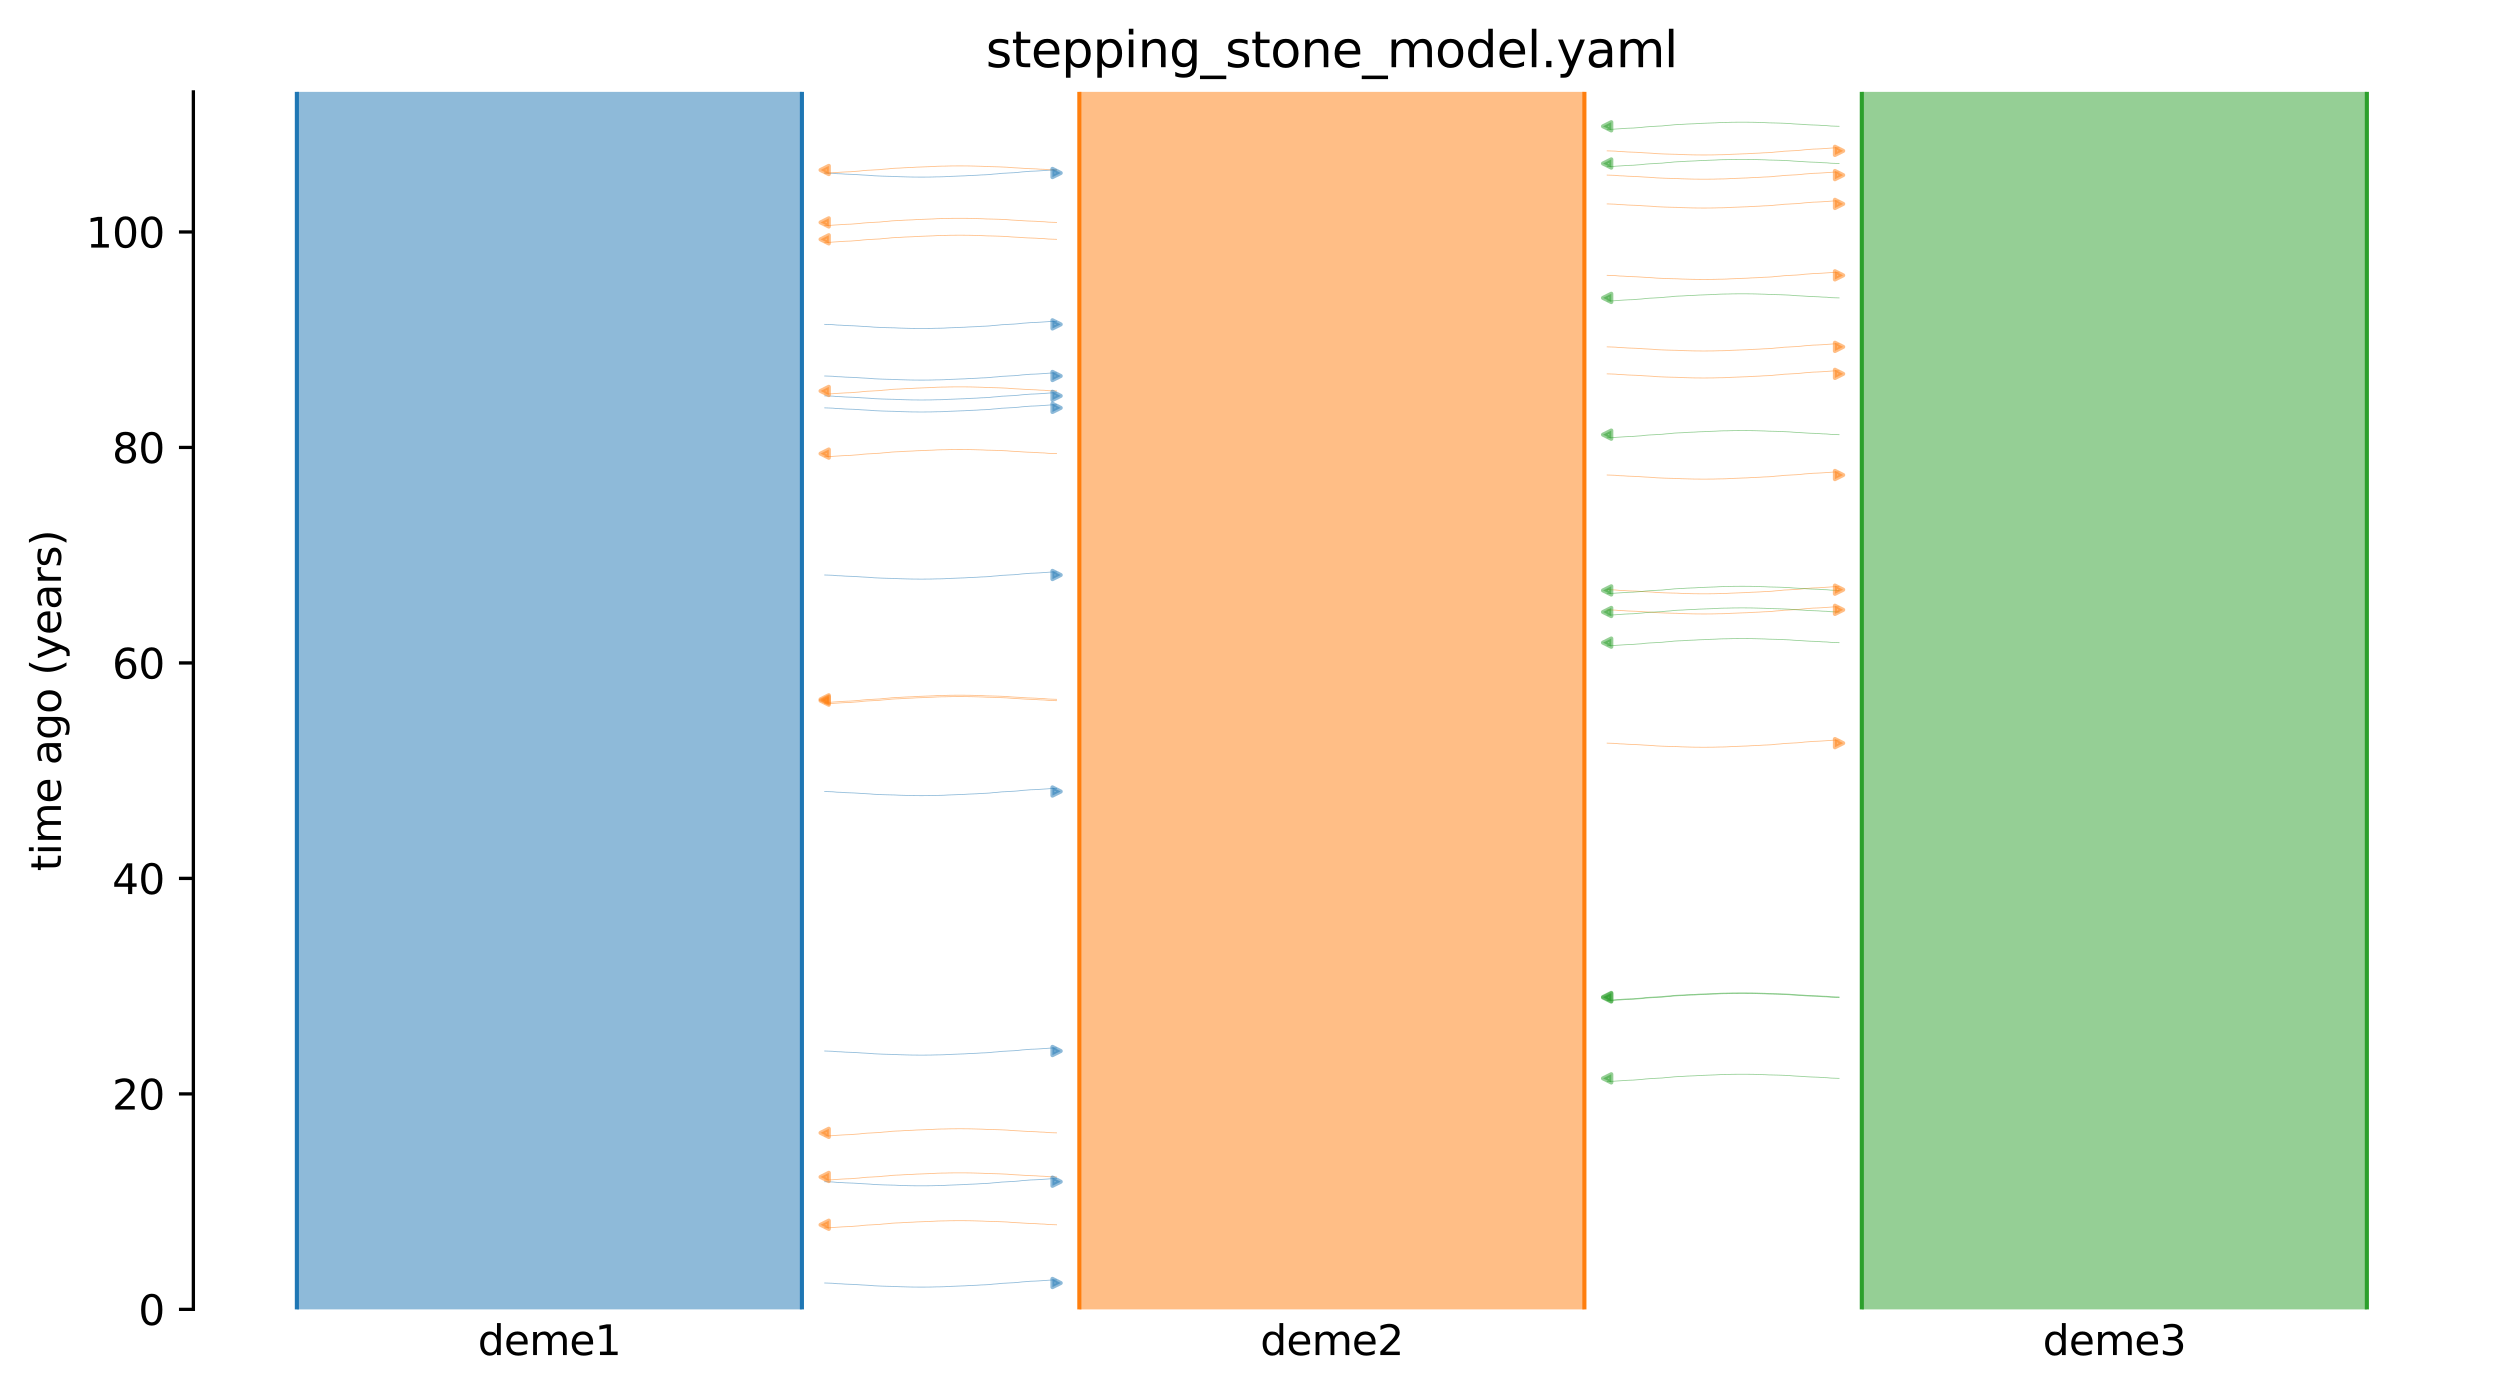 <?xml version="1.0" encoding="utf-8" standalone="no"?>
<!DOCTYPE svg PUBLIC "-//W3C//DTD SVG 1.1//EN"
  "http://www.w3.org/Graphics/SVG/1.1/DTD/svg11.dtd">
<svg xmlns:xlink="http://www.w3.org/1999/xlink" width="607.2pt" height="338.4pt" viewBox="0 0 607.2 338.4" xmlns="http://www.w3.org/2000/svg" version="1.1">
 <defs>
  <style type="text/css">*{stroke-linejoin: round; stroke-linecap: butt}</style>
 </defs>
 <g id="figure_1">
  <g id="patch_1">
   <path d="M 0 338.4 
L 607.2 338.4 
L 607.2 0 
L 0 0 
z
" style="fill: #ffffff"/>
  </g>
  <g id="axes_1">
   <g id="patch_2">
    <path d="M 46.966 318.022 
L 600 318.022 
L 600 22.318 
L 46.966 22.318 
z
" style="fill: #ffffff"/>
   </g>
   <path d="M 200.299 311.614 
L 201.299 311.646 
L 202.299 311.682 
L 203.299 311.78 
L 204.299 311.813 
L 205.299 311.886 
L 206.299 311.925 
L 207.299 311.96 
L 208.299 312.018 
L 209.299 312.088 
L 210.299 312.14 
L 211.299 312.199 
L 212.299 312.288 
L 213.299 312.334 
L 214.299 312.376 
L 215.299 312.407 
L 216.299 312.433 
L 217.299 312.454 
L 218.299 312.508 
L 219.299 312.536 
L 220.299 312.566 
L 221.299 312.591 
L 222.299 312.603 
L 223.299 312.613 
L 224.299 312.613 
L 225.299 312.603 
L 226.299 312.591 
L 227.299 312.56 
L 228.299 312.549 
L 229.299 312.519 
L 230.299 312.459 
L 231.299 312.422 
L 232.299 312.383 
L 233.299 312.341 
L 234.299 312.308 
L 235.299 312.24 
L 236.299 312.201 
L 237.299 312.159 
L 238.299 312.088 
L 239.299 312.052 
L 240.299 311.993 
L 241.299 311.882 
L 242.299 311.812 
L 243.299 311.699 
L 244.299 311.653 
L 245.299 311.592 
L 246.299 311.543 
L 247.299 311.462 
L 248.299 311.344 
L 249.299 311.274 
L 250.299 311.19 
L 251.299 311.157 
L 252.299 311.106 
L 253.299 311.037 
L 254.299 310.971 
L 255.299 310.894 
L 256.62 310.867 
" clip-path="url(#p78d6893936)" style="fill: none; stroke: #1f77b4; stroke-opacity: 0.5; stroke-width: 0.2; stroke-linecap: square"/>
   <path d="M 200.299 78.784 
L 201.299 78.816 
L 202.299 78.853 
L 203.299 78.95 
L 204.299 78.983 
L 205.299 79.057 
L 206.299 79.095 
L 207.299 79.13 
L 208.299 79.188 
L 209.299 79.259 
L 210.299 79.31 
L 211.299 79.37 
L 212.299 79.458 
L 213.299 79.504 
L 214.299 79.546 
L 215.299 79.577 
L 216.299 79.603 
L 217.299 79.624 
L 218.299 79.678 
L 219.299 79.706 
L 220.299 79.736 
L 221.299 79.762 
L 222.299 79.773 
L 223.299 79.783 
L 224.299 79.783 
L 225.299 79.773 
L 226.299 79.762 
L 227.299 79.73 
L 228.299 79.719 
L 229.299 79.689 
L 230.299 79.629 
L 231.299 79.592 
L 232.299 79.553 
L 233.299 79.511 
L 234.299 79.478 
L 235.299 79.41 
L 236.299 79.371 
L 237.299 79.329 
L 238.299 79.258 
L 239.299 79.222 
L 240.299 79.163 
L 241.299 79.052 
L 242.299 78.982 
L 243.299 78.869 
L 244.299 78.823 
L 245.299 78.762 
L 246.299 78.713 
L 247.299 78.632 
L 248.299 78.514 
L 249.299 78.444 
L 250.299 78.36 
L 251.299 78.327 
L 252.299 78.276 
L 253.299 78.208 
L 254.299 78.141 
L 255.299 78.064 
L 256.62 78.037 
" clip-path="url(#p78d6893936)" style="fill: none; stroke: #1f77b4; stroke-opacity: 0.5; stroke-width: 0.2; stroke-linecap: square"/>
   <path d="M 200.299 192.243 
L 201.299 192.274 
L 202.299 192.311 
L 203.299 192.409 
L 204.299 192.441 
L 205.299 192.515 
L 206.299 192.553 
L 207.299 192.589 
L 208.299 192.646 
L 209.299 192.717 
L 210.299 192.769 
L 211.299 192.828 
L 212.299 192.916 
L 213.299 192.962 
L 214.299 193.005 
L 215.299 193.035 
L 216.299 193.061 
L 217.299 193.082 
L 218.299 193.137 
L 219.299 193.165 
L 220.299 193.194 
L 221.299 193.22 
L 222.299 193.231 
L 223.299 193.241 
L 224.299 193.241 
L 225.299 193.231 
L 226.299 193.22 
L 227.299 193.189 
L 228.299 193.178 
L 229.299 193.147 
L 230.299 193.088 
L 231.299 193.051 
L 232.299 193.011 
L 233.299 192.969 
L 234.299 192.936 
L 235.299 192.869 
L 236.299 192.83 
L 237.299 192.787 
L 238.299 192.716 
L 239.299 192.68 
L 240.299 192.622 
L 241.299 192.511 
L 242.299 192.44 
L 243.299 192.327 
L 244.299 192.281 
L 245.299 192.22 
L 246.299 192.171 
L 247.299 192.091 
L 248.299 191.972 
L 249.299 191.902 
L 250.299 191.819 
L 251.299 191.786 
L 252.299 191.734 
L 253.299 191.666 
L 254.299 191.6 
L 255.299 191.523 
L 256.62 191.495 
" clip-path="url(#p78d6893936)" style="fill: none; stroke: #1f77b4; stroke-opacity: 0.5; stroke-width: 0.2; stroke-linecap: square"/>
   <path d="M 200.299 96.149 
L 201.299 96.18 
L 202.299 96.217 
L 203.299 96.315 
L 204.299 96.347 
L 205.299 96.421 
L 206.299 96.46 
L 207.299 96.495 
L 208.299 96.553 
L 209.299 96.623 
L 210.299 96.675 
L 211.299 96.734 
L 212.299 96.822 
L 213.299 96.869 
L 214.299 96.911 
L 215.299 96.941 
L 216.299 96.967 
L 217.299 96.989 
L 218.299 97.043 
L 219.299 97.071 
L 220.299 97.101 
L 221.299 97.126 
L 222.299 97.137 
L 223.299 97.147 
L 224.299 97.147 
L 225.299 97.138 
L 226.299 97.126 
L 227.299 97.095 
L 228.299 97.084 
L 229.299 97.054 
L 230.299 96.994 
L 231.299 96.957 
L 232.299 96.918 
L 233.299 96.875 
L 234.299 96.842 
L 235.299 96.775 
L 236.299 96.736 
L 237.299 96.693 
L 238.299 96.623 
L 239.299 96.586 
L 240.299 96.528 
L 241.299 96.417 
L 242.299 96.346 
L 243.299 96.233 
L 244.299 96.187 
L 245.299 96.126 
L 246.299 96.078 
L 247.299 95.997 
L 248.299 95.878 
L 249.299 95.808 
L 250.299 95.725 
L 251.299 95.692 
L 252.299 95.641 
L 253.299 95.572 
L 254.299 95.506 
L 255.299 95.429 
L 256.62 95.402 
" clip-path="url(#p78d6893936)" style="fill: none; stroke: #1f77b4; stroke-opacity: 0.5; stroke-width: 0.2; stroke-linecap: square"/>
   <path d="M 200.299 287.012 
L 201.299 287.044 
L 202.299 287.081 
L 203.299 287.179 
L 204.299 287.211 
L 205.299 287.285 
L 206.299 287.323 
L 207.299 287.359 
L 208.299 287.416 
L 209.299 287.487 
L 210.299 287.539 
L 211.299 287.598 
L 212.299 287.686 
L 213.299 287.732 
L 214.299 287.775 
L 215.299 287.805 
L 216.299 287.831 
L 217.299 287.852 
L 218.299 287.907 
L 219.299 287.935 
L 220.299 287.964 
L 221.299 287.99 
L 222.299 288.001 
L 223.299 288.011 
L 224.299 288.011 
L 225.299 288.001 
L 226.299 287.99 
L 227.299 287.959 
L 228.299 287.947 
L 229.299 287.917 
L 230.299 287.858 
L 231.299 287.82 
L 232.299 287.781 
L 233.299 287.739 
L 234.299 287.706 
L 235.299 287.639 
L 236.299 287.6 
L 237.299 287.557 
L 238.299 287.486 
L 239.299 287.45 
L 240.299 287.391 
L 241.299 287.281 
L 242.299 287.21 
L 243.299 287.097 
L 244.299 287.051 
L 245.299 286.99 
L 246.299 286.941 
L 247.299 286.861 
L 248.299 286.742 
L 249.299 286.672 
L 250.299 286.589 
L 251.299 286.555 
L 252.299 286.504 
L 253.299 286.436 
L 254.299 286.37 
L 255.299 286.293 
L 256.62 286.265 
" clip-path="url(#p78d6893936)" style="fill: none; stroke: #1f77b4; stroke-opacity: 0.5; stroke-width: 0.2; stroke-linecap: square"/>
   <path d="M 200.299 255.27 
L 201.299 255.301 
L 202.299 255.338 
L 203.299 255.436 
L 204.299 255.468 
L 205.299 255.542 
L 206.299 255.58 
L 207.299 255.616 
L 208.299 255.673 
L 209.299 255.744 
L 210.299 255.796 
L 211.299 255.855 
L 212.299 255.943 
L 213.299 255.989 
L 214.299 256.032 
L 215.299 256.062 
L 216.299 256.088 
L 217.299 256.11 
L 218.299 256.164 
L 219.299 256.192 
L 220.299 256.222 
L 221.299 256.247 
L 222.299 256.258 
L 223.299 256.268 
L 224.299 256.268 
L 225.299 256.259 
L 226.299 256.247 
L 227.299 256.216 
L 228.299 256.205 
L 229.299 256.175 
L 230.299 256.115 
L 231.299 256.078 
L 232.299 256.038 
L 233.299 255.996 
L 234.299 255.963 
L 235.299 255.896 
L 236.299 255.857 
L 237.299 255.814 
L 238.299 255.743 
L 239.299 255.707 
L 240.299 255.649 
L 241.299 255.538 
L 242.299 255.467 
L 243.299 255.354 
L 244.299 255.308 
L 245.299 255.247 
L 246.299 255.199 
L 247.299 255.118 
L 248.299 254.999 
L 249.299 254.929 
L 250.299 254.846 
L 251.299 254.813 
L 252.299 254.761 
L 253.299 254.693 
L 254.299 254.627 
L 255.299 254.55 
L 256.62 254.523 
" clip-path="url(#p78d6893936)" style="fill: none; stroke: #1f77b4; stroke-opacity: 0.5; stroke-width: 0.2; stroke-linecap: square"/>
   <path d="M 200.299 99.064 
L 201.299 99.096 
L 202.299 99.133 
L 203.299 99.231 
L 204.299 99.263 
L 205.299 99.337 
L 206.299 99.375 
L 207.299 99.411 
L 208.299 99.468 
L 209.299 99.539 
L 210.299 99.591 
L 211.299 99.65 
L 212.299 99.738 
L 213.299 99.784 
L 214.299 99.827 
L 215.299 99.857 
L 216.299 99.883 
L 217.299 99.904 
L 218.299 99.959 
L 219.299 99.987 
L 220.299 100.016 
L 221.299 100.042 
L 222.299 100.053 
L 223.299 100.063 
L 224.299 100.063 
L 225.299 100.053 
L 226.299 100.042 
L 227.299 100.011 
L 228.299 99.999 
L 229.299 99.969 
L 230.299 99.91 
L 231.299 99.872 
L 232.299 99.833 
L 233.299 99.791 
L 234.299 99.758 
L 235.299 99.691 
L 236.299 99.652 
L 237.299 99.609 
L 238.299 99.538 
L 239.299 99.502 
L 240.299 99.443 
L 241.299 99.333 
L 242.299 99.262 
L 243.299 99.149 
L 244.299 99.103 
L 245.299 99.042 
L 246.299 98.993 
L 247.299 98.913 
L 248.299 98.794 
L 249.299 98.724 
L 250.299 98.641 
L 251.299 98.607 
L 252.299 98.556 
L 253.299 98.488 
L 254.299 98.422 
L 255.299 98.345 
L 256.62 98.317 
" clip-path="url(#p78d6893936)" style="fill: none; stroke: #1f77b4; stroke-opacity: 0.5; stroke-width: 0.2; stroke-linecap: square"/>
   <path d="M 200.299 139.657 
L 201.299 139.688 
L 202.299 139.725 
L 203.299 139.823 
L 204.299 139.856 
L 205.299 139.929 
L 206.299 139.968 
L 207.299 140.003 
L 208.299 140.061 
L 209.299 140.131 
L 210.299 140.183 
L 211.299 140.242 
L 212.299 140.331 
L 213.299 140.377 
L 214.299 140.419 
L 215.299 140.45 
L 216.299 140.476 
L 217.299 140.497 
L 218.299 140.551 
L 219.299 140.579 
L 220.299 140.609 
L 221.299 140.634 
L 222.299 140.645 
L 223.299 140.655 
L 224.299 140.655 
L 225.299 140.646 
L 226.299 140.634 
L 227.299 140.603 
L 228.299 140.592 
L 229.299 140.562 
L 230.299 140.502 
L 231.299 140.465 
L 232.299 140.426 
L 233.299 140.383 
L 234.299 140.351 
L 235.299 140.283 
L 236.299 140.244 
L 237.299 140.201 
L 238.299 140.131 
L 239.299 140.094 
L 240.299 140.036 
L 241.299 139.925 
L 242.299 139.854 
L 243.299 139.741 
L 244.299 139.696 
L 245.299 139.634 
L 246.299 139.586 
L 247.299 139.505 
L 248.299 139.386 
L 249.299 139.316 
L 250.299 139.233 
L 251.299 139.2 
L 252.299 139.149 
L 253.299 139.08 
L 254.299 139.014 
L 255.299 138.937 
L 256.62 138.91 
" clip-path="url(#p78d6893936)" style="fill: none; stroke: #1f77b4; stroke-opacity: 0.5; stroke-width: 0.2; stroke-linecap: square"/>
   <path d="M 200.299 91.321 
L 201.299 91.352 
L 202.299 91.389 
L 203.299 91.487 
L 204.299 91.519 
L 205.299 91.593 
L 206.299 91.632 
L 207.299 91.667 
L 208.299 91.725 
L 209.299 91.795 
L 210.299 91.847 
L 211.299 91.906 
L 212.299 91.994 
L 213.299 92.041 
L 214.299 92.083 
L 215.299 92.114 
L 216.299 92.14 
L 217.299 92.161 
L 218.299 92.215 
L 219.299 92.243 
L 220.299 92.273 
L 221.299 92.298 
L 222.299 92.309 
L 223.299 92.319 
L 224.299 92.319 
L 225.299 92.31 
L 226.299 92.298 
L 227.299 92.267 
L 228.299 92.256 
L 229.299 92.226 
L 230.299 92.166 
L 231.299 92.129 
L 232.299 92.09 
L 233.299 92.047 
L 234.299 92.015 
L 235.299 91.947 
L 236.299 91.908 
L 237.299 91.865 
L 238.299 91.795 
L 239.299 91.758 
L 240.299 91.7 
L 241.299 91.589 
L 242.299 91.518 
L 243.299 91.405 
L 244.299 91.36 
L 245.299 91.298 
L 246.299 91.25 
L 247.299 91.169 
L 248.299 91.05 
L 249.299 90.98 
L 250.299 90.897 
L 251.299 90.864 
L 252.299 90.813 
L 253.299 90.744 
L 254.299 90.678 
L 255.299 90.601 
L 256.62 90.574 
" clip-path="url(#p78d6893936)" style="fill: none; stroke: #1f77b4; stroke-opacity: 0.5; stroke-width: 0.2; stroke-linecap: square"/>
   <path d="M 200.299 42.017 
L 201.299 42.048 
L 202.299 42.085 
L 203.299 42.183 
L 204.299 42.215 
L 205.299 42.289 
L 206.299 42.328 
L 207.299 42.363 
L 208.299 42.421 
L 209.299 42.491 
L 210.299 42.543 
L 211.299 42.602 
L 212.299 42.69 
L 213.299 42.736 
L 214.299 42.779 
L 215.299 42.809 
L 216.299 42.835 
L 217.299 42.857 
L 218.299 42.911 
L 219.299 42.939 
L 220.299 42.969 
L 221.299 42.994 
L 222.299 43.005 
L 223.299 43.015 
L 224.299 43.015 
L 225.299 43.006 
L 226.299 42.994 
L 227.299 42.963 
L 228.299 42.952 
L 229.299 42.922 
L 230.299 42.862 
L 231.299 42.825 
L 232.299 42.786 
L 233.299 42.743 
L 234.299 42.71 
L 235.299 42.643 
L 236.299 42.604 
L 237.299 42.561 
L 238.299 42.491 
L 239.299 42.454 
L 240.299 42.396 
L 241.299 42.285 
L 242.299 42.214 
L 243.299 42.101 
L 244.299 42.055 
L 245.299 41.994 
L 246.299 41.946 
L 247.299 41.865 
L 248.299 41.746 
L 249.299 41.676 
L 250.299 41.593 
L 251.299 41.56 
L 252.299 41.508 
L 253.299 41.44 
L 254.299 41.374 
L 255.299 41.297 
L 256.62 41.27 
" clip-path="url(#p78d6893936)" style="fill: none; stroke: #1f77b4; stroke-opacity: 0.5; stroke-width: 0.2; stroke-linecap: square"/>
   <path d="M 256.62 169.85 
L 255.62 169.819 
L 254.62 169.782 
L 253.62 169.684 
L 252.62 169.652 
L 251.62 169.578 
L 250.62 169.54 
L 249.62 169.504 
L 248.62 169.446 
L 247.62 169.376 
L 246.62 169.324 
L 245.62 169.265 
L 244.62 169.177 
L 243.62 169.131 
L 242.62 169.088 
L 241.62 169.058 
L 240.62 169.032 
L 239.62 169.01 
L 238.62 168.956 
L 237.62 168.928 
L 236.62 168.898 
L 235.62 168.873 
L 234.62 168.862 
L 233.62 168.852 
L 232.62 168.852 
L 231.62 168.861 
L 230.62 168.873 
L 229.62 168.904 
L 228.62 168.915 
L 227.62 168.945 
L 226.62 169.005 
L 225.62 169.042 
L 224.62 169.081 
L 223.62 169.124 
L 222.62 169.157 
L 221.62 169.224 
L 220.62 169.263 
L 219.62 169.306 
L 218.62 169.376 
L 217.62 169.413 
L 216.62 169.471 
L 215.62 169.582 
L 214.62 169.653 
L 213.62 169.766 
L 212.62 169.812 
L 211.62 169.873 
L 210.62 169.921 
L 209.62 170.002 
L 208.62 170.121 
L 207.62 170.191 
L 206.62 170.274 
L 205.62 170.307 
L 204.62 170.359 
L 203.62 170.427 
L 202.62 170.493 
L 201.62 170.57 
L 200.299 170.597 
" clip-path="url(#p78d6893936)" style="fill: none; stroke: #ff7f0e; stroke-opacity: 0.5; stroke-width: 0.2; stroke-linecap: square"/>
   <path d="M 256.62 41.291 
L 255.62 41.259 
L 254.62 41.222 
L 253.62 41.124 
L 252.62 41.092 
L 251.62 41.018 
L 250.62 40.98 
L 249.62 40.944 
L 248.62 40.887 
L 247.62 40.816 
L 246.62 40.764 
L 245.62 40.705 
L 244.62 40.617 
L 243.62 40.571 
L 242.62 40.528 
L 241.62 40.498 
L 240.62 40.472 
L 239.62 40.451 
L 238.62 40.396 
L 237.62 40.368 
L 236.62 40.339 
L 235.62 40.313 
L 234.62 40.302 
L 233.62 40.292 
L 232.62 40.292 
L 231.62 40.302 
L 230.62 40.313 
L 229.62 40.344 
L 228.62 40.356 
L 227.62 40.386 
L 226.62 40.445 
L 225.62 40.483 
L 224.62 40.522 
L 223.62 40.564 
L 222.62 40.597 
L 221.62 40.664 
L 220.62 40.703 
L 219.62 40.746 
L 218.62 40.817 
L 217.62 40.853 
L 216.62 40.912 
L 215.62 41.022 
L 214.62 41.093 
L 213.62 41.206 
L 212.62 41.252 
L 211.62 41.313 
L 210.62 41.362 
L 209.62 41.442 
L 208.62 41.561 
L 207.62 41.631 
L 206.62 41.714 
L 205.62 41.748 
L 204.62 41.799 
L 203.62 41.867 
L 202.62 41.933 
L 201.62 42.01 
L 200.299 42.038 
" clip-path="url(#p78d6893936)" style="fill: none; stroke: #ff7f0e; stroke-opacity: 0.5; stroke-width: 0.2; stroke-linecap: square"/>
   <path d="M 256.62 54.022 
L 255.62 53.991 
L 254.62 53.954 
L 253.62 53.856 
L 252.62 53.824 
L 251.62 53.75 
L 250.62 53.711 
L 249.62 53.676 
L 248.62 53.618 
L 247.62 53.548 
L 246.62 53.496 
L 245.62 53.437 
L 244.62 53.349 
L 243.62 53.302 
L 242.62 53.26 
L 241.62 53.23 
L 240.62 53.203 
L 239.62 53.182 
L 238.62 53.128 
L 237.62 53.1 
L 236.62 53.07 
L 235.62 53.045 
L 234.62 53.034 
L 233.62 53.024 
L 232.62 53.024 
L 231.62 53.033 
L 230.62 53.045 
L 229.62 53.076 
L 228.62 53.087 
L 227.62 53.117 
L 226.62 53.177 
L 225.62 53.214 
L 224.62 53.253 
L 223.62 53.296 
L 222.62 53.329 
L 221.62 53.396 
L 220.62 53.435 
L 219.62 53.478 
L 218.62 53.548 
L 217.62 53.585 
L 216.62 53.643 
L 215.62 53.754 
L 214.62 53.825 
L 213.62 53.938 
L 212.62 53.983 
L 211.62 54.045 
L 210.62 54.093 
L 209.62 54.174 
L 208.62 54.293 
L 207.62 54.363 
L 206.62 54.446 
L 205.62 54.479 
L 204.62 54.53 
L 203.62 54.599 
L 202.62 54.665 
L 201.62 54.742 
L 200.299 54.769 
" clip-path="url(#p78d6893936)" style="fill: none; stroke: #ff7f0e; stroke-opacity: 0.5; stroke-width: 0.2; stroke-linecap: square"/>
   <path d="M 256.62 285.858 
L 255.62 285.827 
L 254.62 285.79 
L 253.62 285.692 
L 252.62 285.66 
L 251.62 285.586 
L 250.62 285.548 
L 249.62 285.512 
L 248.62 285.454 
L 247.62 285.384 
L 246.62 285.332 
L 245.62 285.273 
L 244.62 285.185 
L 243.62 285.139 
L 242.62 285.096 
L 241.62 285.066 
L 240.62 285.04 
L 239.62 285.018 
L 238.62 284.964 
L 237.62 284.936 
L 236.62 284.906 
L 235.62 284.881 
L 234.62 284.87 
L 233.62 284.86 
L 232.62 284.86 
L 231.62 284.869 
L 230.62 284.881 
L 229.62 284.912 
L 228.62 284.923 
L 227.62 284.953 
L 226.62 285.013 
L 225.62 285.05 
L 224.62 285.089 
L 223.62 285.132 
L 222.62 285.165 
L 221.62 285.232 
L 220.62 285.271 
L 219.62 285.314 
L 218.62 285.384 
L 217.62 285.421 
L 216.62 285.479 
L 215.62 285.59 
L 214.62 285.661 
L 213.62 285.774 
L 212.62 285.82 
L 211.62 285.881 
L 210.62 285.929 
L 209.62 286.01 
L 208.62 286.129 
L 207.62 286.199 
L 206.62 286.282 
L 205.62 286.315 
L 204.62 286.367 
L 203.62 286.435 
L 202.62 286.501 
L 201.62 286.578 
L 200.299 286.605 
" clip-path="url(#p78d6893936)" style="fill: none; stroke: #ff7f0e; stroke-opacity: 0.5; stroke-width: 0.2; stroke-linecap: square"/>
   <path d="M 256.62 297.473 
L 255.62 297.442 
L 254.62 297.405 
L 253.62 297.307 
L 252.62 297.274 
L 251.62 297.201 
L 250.62 297.162 
L 249.62 297.127 
L 248.62 297.069 
L 247.62 296.999 
L 246.62 296.947 
L 245.62 296.888 
L 244.62 296.799 
L 243.62 296.753 
L 242.62 296.711 
L 241.62 296.68 
L 240.62 296.654 
L 239.62 296.633 
L 238.62 296.579 
L 237.62 296.551 
L 236.62 296.521 
L 235.62 296.496 
L 234.62 296.484 
L 233.62 296.474 
L 232.62 296.475 
L 231.62 296.484 
L 230.62 296.496 
L 229.62 296.527 
L 228.62 296.538 
L 227.62 296.568 
L 226.62 296.628 
L 225.62 296.665 
L 224.62 296.704 
L 223.62 296.747 
L 222.62 296.779 
L 221.62 296.847 
L 220.62 296.886 
L 219.62 296.929 
L 218.62 296.999 
L 217.62 297.035 
L 216.62 297.094 
L 215.62 297.205 
L 214.62 297.276 
L 213.62 297.388 
L 212.62 297.434 
L 211.62 297.496 
L 210.62 297.544 
L 209.62 297.625 
L 208.62 297.743 
L 207.62 297.814 
L 206.62 297.897 
L 205.62 297.93 
L 204.62 297.981 
L 203.62 298.05 
L 202.62 298.116 
L 201.62 298.193 
L 200.299 298.22 
" clip-path="url(#p78d6893936)" style="fill: none; stroke: #ff7f0e; stroke-opacity: 0.5; stroke-width: 0.2; stroke-linecap: square"/>
   <path d="M 256.62 58.127 
L 255.62 58.095 
L 254.62 58.058 
L 253.62 57.961 
L 252.62 57.928 
L 251.62 57.855 
L 250.62 57.816 
L 249.62 57.781 
L 248.62 57.723 
L 247.62 57.653 
L 246.62 57.601 
L 245.62 57.541 
L 244.62 57.453 
L 243.62 57.407 
L 242.62 57.365 
L 241.62 57.334 
L 240.62 57.308 
L 239.62 57.287 
L 238.62 57.233 
L 237.62 57.205 
L 236.62 57.175 
L 235.62 57.15 
L 234.62 57.138 
L 233.62 57.128 
L 232.62 57.128 
L 231.62 57.138 
L 230.62 57.15 
L 229.62 57.181 
L 228.62 57.192 
L 227.62 57.222 
L 226.62 57.282 
L 225.62 57.319 
L 224.62 57.358 
L 223.62 57.4 
L 222.62 57.433 
L 221.62 57.501 
L 220.62 57.54 
L 219.62 57.582 
L 218.62 57.653 
L 217.62 57.689 
L 216.62 57.748 
L 215.62 57.859 
L 214.62 57.929 
L 213.62 58.042 
L 212.62 58.088 
L 211.62 58.149 
L 210.62 58.198 
L 209.62 58.279 
L 208.62 58.397 
L 207.62 58.467 
L 206.62 58.551 
L 205.62 58.584 
L 204.62 58.635 
L 203.62 58.703 
L 202.62 58.77 
L 201.62 58.847 
L 200.299 58.874 
" clip-path="url(#p78d6893936)" style="fill: none; stroke: #ff7f0e; stroke-opacity: 0.5; stroke-width: 0.2; stroke-linecap: square"/>
   <path d="M 256.62 275.149 
L 255.62 275.118 
L 254.62 275.081 
L 253.62 274.983 
L 252.62 274.951 
L 251.62 274.877 
L 250.62 274.839 
L 249.62 274.803 
L 248.62 274.746 
L 247.62 274.675 
L 246.62 274.623 
L 245.62 274.564 
L 244.62 274.476 
L 243.62 274.43 
L 242.62 274.387 
L 241.62 274.357 
L 240.62 274.331 
L 239.62 274.31 
L 238.62 274.255 
L 237.62 274.227 
L 236.62 274.198 
L 235.62 274.172 
L 234.62 274.161 
L 233.62 274.151 
L 232.62 274.151 
L 231.62 274.161 
L 230.62 274.172 
L 229.62 274.203 
L 228.62 274.214 
L 227.62 274.245 
L 226.62 274.304 
L 225.62 274.342 
L 224.62 274.381 
L 223.62 274.423 
L 222.62 274.456 
L 221.62 274.523 
L 220.62 274.562 
L 219.62 274.605 
L 218.62 274.676 
L 217.62 274.712 
L 216.62 274.77 
L 215.62 274.881 
L 214.62 274.952 
L 213.62 275.065 
L 212.62 275.111 
L 211.62 275.172 
L 210.62 275.221 
L 209.62 275.301 
L 208.62 275.42 
L 207.62 275.49 
L 206.62 275.573 
L 205.62 275.606 
L 204.62 275.658 
L 203.62 275.726 
L 202.62 275.792 
L 201.62 275.869 
L 200.299 275.897 
" clip-path="url(#p78d6893936)" style="fill: none; stroke: #ff7f0e; stroke-opacity: 0.5; stroke-width: 0.2; stroke-linecap: square"/>
   <path d="M 256.62 110.174 
L 255.62 110.142 
L 254.62 110.106 
L 253.62 110.008 
L 252.62 109.975 
L 251.62 109.902 
L 250.62 109.863 
L 249.62 109.828 
L 248.62 109.77 
L 247.62 109.7 
L 246.62 109.648 
L 245.62 109.589 
L 244.62 109.5 
L 243.62 109.454 
L 242.62 109.412 
L 241.62 109.381 
L 240.62 109.355 
L 239.62 109.334 
L 238.62 109.28 
L 237.62 109.252 
L 236.62 109.222 
L 235.62 109.197 
L 234.62 109.185 
L 233.62 109.175 
L 232.62 109.175 
L 231.62 109.185 
L 230.62 109.197 
L 229.62 109.228 
L 228.62 109.239 
L 227.62 109.269 
L 226.62 109.329 
L 225.62 109.366 
L 224.62 109.405 
L 223.62 109.447 
L 222.62 109.48 
L 221.62 109.548 
L 220.62 109.587 
L 219.62 109.629 
L 218.62 109.7 
L 217.62 109.736 
L 216.62 109.795 
L 215.62 109.906 
L 214.62 109.976 
L 213.62 110.089 
L 212.62 110.135 
L 211.62 110.196 
L 210.62 110.245 
L 209.62 110.326 
L 208.62 110.444 
L 207.62 110.514 
L 206.62 110.598 
L 205.62 110.631 
L 204.62 110.682 
L 203.62 110.751 
L 202.62 110.817 
L 201.62 110.894 
L 200.299 110.921 
" clip-path="url(#p78d6893936)" style="fill: none; stroke: #ff7f0e; stroke-opacity: 0.5; stroke-width: 0.2; stroke-linecap: square"/>
   <path d="M 256.62 94.955 
L 255.62 94.924 
L 254.62 94.887 
L 253.62 94.789 
L 252.62 94.757 
L 251.62 94.683 
L 250.62 94.644 
L 249.62 94.609 
L 248.62 94.551 
L 247.62 94.481 
L 246.62 94.429 
L 245.62 94.37 
L 244.62 94.282 
L 243.62 94.236 
L 242.62 94.193 
L 241.62 94.163 
L 240.62 94.137 
L 239.62 94.115 
L 238.62 94.061 
L 237.62 94.033 
L 236.62 94.003 
L 235.62 93.978 
L 234.62 93.967 
L 233.62 93.957 
L 232.62 93.957 
L 231.62 93.966 
L 230.62 93.978 
L 229.62 94.009 
L 228.62 94.02 
L 227.62 94.05 
L 226.62 94.11 
L 225.62 94.147 
L 224.62 94.186 
L 223.62 94.229 
L 222.62 94.262 
L 221.62 94.329 
L 220.62 94.368 
L 219.62 94.411 
L 218.62 94.481 
L 217.62 94.518 
L 216.62 94.576 
L 215.62 94.687 
L 214.62 94.758 
L 213.62 94.871 
L 212.62 94.917 
L 211.62 94.978 
L 210.62 95.026 
L 209.62 95.107 
L 208.62 95.226 
L 207.62 95.296 
L 206.62 95.379 
L 205.62 95.412 
L 204.62 95.464 
L 203.62 95.532 
L 202.62 95.598 
L 201.62 95.675 
L 200.299 95.702 
" clip-path="url(#p78d6893936)" style="fill: none; stroke: #ff7f0e; stroke-opacity: 0.5; stroke-width: 0.2; stroke-linecap: square"/>
   <path d="M 256.62 170.179 
L 255.62 170.147 
L 254.62 170.11 
L 253.62 170.012 
L 252.62 169.98 
L 251.62 169.906 
L 250.62 169.868 
L 249.62 169.832 
L 248.62 169.775 
L 247.62 169.704 
L 246.62 169.652 
L 245.62 169.593 
L 244.62 169.505 
L 243.62 169.459 
L 242.62 169.416 
L 241.62 169.386 
L 240.62 169.36 
L 239.62 169.339 
L 238.62 169.284 
L 237.62 169.256 
L 236.62 169.227 
L 235.62 169.201 
L 234.62 169.19 
L 233.62 169.18 
L 232.62 169.18 
L 231.62 169.19 
L 230.62 169.201 
L 229.62 169.232 
L 228.62 169.243 
L 227.62 169.274 
L 226.62 169.333 
L 225.62 169.371 
L 224.62 169.41 
L 223.62 169.452 
L 222.62 169.485 
L 221.62 169.552 
L 220.62 169.591 
L 219.62 169.634 
L 218.62 169.705 
L 217.62 169.741 
L 216.62 169.799 
L 215.62 169.91 
L 214.62 169.981 
L 213.62 170.094 
L 212.62 170.14 
L 211.62 170.201 
L 210.62 170.25 
L 209.62 170.33 
L 208.62 170.449 
L 207.62 170.519 
L 206.62 170.602 
L 205.62 170.636 
L 204.62 170.687 
L 203.62 170.755 
L 202.62 170.821 
L 201.62 170.898 
L 200.299 170.926 
" clip-path="url(#p78d6893936)" style="fill: none; stroke: #ff7f0e; stroke-opacity: 0.5; stroke-width: 0.2; stroke-linecap: square"/>
   <path d="M 390.346 66.874 
L 391.346 66.906 
L 392.346 66.942 
L 393.346 67.04 
L 394.346 67.073 
L 395.346 67.146 
L 396.346 67.185 
L 397.346 67.22 
L 398.346 67.278 
L 399.346 67.348 
L 400.346 67.4 
L 401.346 67.459 
L 402.346 67.548 
L 403.346 67.594 
L 404.346 67.636 
L 405.346 67.667 
L 406.346 67.693 
L 407.346 67.714 
L 408.346 67.768 
L 409.346 67.796 
L 410.346 67.826 
L 411.346 67.851 
L 412.346 67.863 
L 413.346 67.873 
L 414.346 67.873 
L 415.346 67.863 
L 416.346 67.851 
L 417.346 67.82 
L 418.346 67.809 
L 419.346 67.779 
L 420.346 67.719 
L 421.346 67.682 
L 422.346 67.643 
L 423.346 67.601 
L 424.346 67.568 
L 425.346 67.5 
L 426.346 67.461 
L 427.346 67.419 
L 428.346 67.348 
L 429.346 67.312 
L 430.346 67.253 
L 431.346 67.142 
L 432.346 67.072 
L 433.346 66.959 
L 434.346 66.913 
L 435.346 66.852 
L 436.346 66.803 
L 437.346 66.722 
L 438.346 66.604 
L 439.346 66.534 
L 440.346 66.45 
L 441.346 66.417 
L 442.346 66.366 
L 443.346 66.297 
L 444.346 66.231 
L 445.346 66.154 
L 446.666 66.127 
" clip-path="url(#p78d6893936)" style="fill: none; stroke: #ff7f0e; stroke-opacity: 0.5; stroke-width: 0.2; stroke-linecap: square"/>
   <path d="M 390.346 36.641 
L 391.346 36.672 
L 392.346 36.709 
L 393.346 36.807 
L 394.346 36.839 
L 395.346 36.913 
L 396.346 36.952 
L 397.346 36.987 
L 398.346 37.045 
L 399.346 37.115 
L 400.346 37.167 
L 401.346 37.226 
L 402.346 37.314 
L 403.346 37.361 
L 404.346 37.403 
L 405.346 37.433 
L 406.346 37.459 
L 407.346 37.481 
L 408.346 37.535 
L 409.346 37.563 
L 410.346 37.593 
L 411.346 37.618 
L 412.346 37.629 
L 413.346 37.639 
L 414.346 37.639 
L 415.346 37.63 
L 416.346 37.618 
L 417.346 37.587 
L 418.346 37.576 
L 419.346 37.546 
L 420.346 37.486 
L 421.346 37.449 
L 422.346 37.41 
L 423.346 37.367 
L 424.346 37.334 
L 425.346 37.267 
L 426.346 37.228 
L 427.346 37.185 
L 428.346 37.115 
L 429.346 37.078 
L 430.346 37.02 
L 431.346 36.909 
L 432.346 36.838 
L 433.346 36.725 
L 434.346 36.679 
L 435.346 36.618 
L 436.346 36.57 
L 437.346 36.489 
L 438.346 36.37 
L 439.346 36.3 
L 440.346 36.217 
L 441.346 36.184 
L 442.346 36.132 
L 443.346 36.064 
L 444.346 35.998 
L 445.346 35.921 
L 446.666 35.894 
" clip-path="url(#p78d6893936)" style="fill: none; stroke: #ff7f0e; stroke-opacity: 0.5; stroke-width: 0.2; stroke-linecap: square"/>
   <path d="M 390.346 148.121 
L 391.346 148.153 
L 392.346 148.19 
L 393.346 148.287 
L 394.346 148.32 
L 395.346 148.394 
L 396.346 148.432 
L 397.346 148.468 
L 398.346 148.525 
L 399.346 148.596 
L 400.346 148.648 
L 401.346 148.707 
L 402.346 148.795 
L 403.346 148.841 
L 404.346 148.884 
L 405.346 148.914 
L 406.346 148.94 
L 407.346 148.961 
L 408.346 149.016 
L 409.346 149.044 
L 410.346 149.073 
L 411.346 149.099 
L 412.346 149.11 
L 413.346 149.12 
L 414.346 149.12 
L 415.346 149.11 
L 416.346 149.099 
L 417.346 149.068 
L 418.346 149.056 
L 419.346 149.026 
L 420.346 148.966 
L 421.346 148.929 
L 422.346 148.89 
L 423.346 148.848 
L 424.346 148.815 
L 425.346 148.748 
L 426.346 148.708 
L 427.346 148.666 
L 428.346 148.595 
L 429.346 148.559 
L 430.346 148.5 
L 431.346 148.389 
L 432.346 148.319 
L 433.346 148.206 
L 434.346 148.16 
L 435.346 148.099 
L 436.346 148.05 
L 437.346 147.969 
L 438.346 147.851 
L 439.346 147.781 
L 440.346 147.697 
L 441.346 147.664 
L 442.346 147.613 
L 443.346 147.545 
L 444.346 147.478 
L 445.346 147.402 
L 446.666 147.374 
" clip-path="url(#p78d6893936)" style="fill: none; stroke: #ff7f0e; stroke-opacity: 0.5; stroke-width: 0.2; stroke-linecap: square"/>
   <path d="M 390.346 42.526 
L 391.346 42.557 
L 392.346 42.594 
L 393.346 42.692 
L 394.346 42.724 
L 395.346 42.798 
L 396.346 42.836 
L 397.346 42.872 
L 398.346 42.93 
L 399.346 43 
L 400.346 43.052 
L 401.346 43.111 
L 402.346 43.199 
L 403.346 43.245 
L 404.346 43.288 
L 405.346 43.318 
L 406.346 43.344 
L 407.346 43.366 
L 408.346 43.42 
L 409.346 43.448 
L 410.346 43.478 
L 411.346 43.503 
L 412.346 43.514 
L 413.346 43.524 
L 414.346 43.524 
L 415.346 43.515 
L 416.346 43.503 
L 417.346 43.472 
L 418.346 43.461 
L 419.346 43.431 
L 420.346 43.371 
L 421.346 43.334 
L 422.346 43.295 
L 423.346 43.252 
L 424.346 43.219 
L 425.346 43.152 
L 426.346 43.113 
L 427.346 43.07 
L 428.346 43 
L 429.346 42.963 
L 430.346 42.905 
L 431.346 42.794 
L 432.346 42.723 
L 433.346 42.61 
L 434.346 42.564 
L 435.346 42.503 
L 436.346 42.455 
L 437.346 42.374 
L 438.346 42.255 
L 439.346 42.185 
L 440.346 42.102 
L 441.346 42.069 
L 442.346 42.017 
L 443.346 41.949 
L 444.346 41.883 
L 445.346 41.806 
L 446.666 41.779 
" clip-path="url(#p78d6893936)" style="fill: none; stroke: #ff7f0e; stroke-opacity: 0.5; stroke-width: 0.2; stroke-linecap: square"/>
   <path d="M 390.346 90.805 
L 391.346 90.836 
L 392.346 90.873 
L 393.346 90.971 
L 394.346 91.004 
L 395.346 91.077 
L 396.346 91.116 
L 397.346 91.151 
L 398.346 91.209 
L 399.346 91.279 
L 400.346 91.331 
L 401.346 91.39 
L 402.346 91.479 
L 403.346 91.525 
L 404.346 91.567 
L 405.346 91.598 
L 406.346 91.624 
L 407.346 91.645 
L 408.346 91.699 
L 409.346 91.727 
L 410.346 91.757 
L 411.346 91.782 
L 412.346 91.794 
L 413.346 91.804 
L 414.346 91.803 
L 415.346 91.794 
L 416.346 91.782 
L 417.346 91.751 
L 418.346 91.74 
L 419.346 91.71 
L 420.346 91.65 
L 421.346 91.613 
L 422.346 91.574 
L 423.346 91.531 
L 424.346 91.499 
L 425.346 91.431 
L 426.346 91.392 
L 427.346 91.349 
L 428.346 91.279 
L 429.346 91.242 
L 430.346 91.184 
L 431.346 91.073 
L 432.346 91.002 
L 433.346 90.89 
L 434.346 90.844 
L 435.346 90.782 
L 436.346 90.734 
L 437.346 90.653 
L 438.346 90.535 
L 439.346 90.464 
L 440.346 90.381 
L 441.346 90.348 
L 442.346 90.297 
L 443.346 90.228 
L 444.346 90.162 
L 445.346 90.085 
L 446.666 90.058 
" clip-path="url(#p78d6893936)" style="fill: none; stroke: #ff7f0e; stroke-opacity: 0.5; stroke-width: 0.2; stroke-linecap: square"/>
   <path d="M 390.346 115.371 
L 391.346 115.403 
L 392.346 115.44 
L 393.346 115.538 
L 394.346 115.57 
L 395.346 115.644 
L 396.346 115.682 
L 397.346 115.718 
L 398.346 115.775 
L 399.346 115.846 
L 400.346 115.898 
L 401.346 115.957 
L 402.346 116.045 
L 403.346 116.091 
L 404.346 116.134 
L 405.346 116.164 
L 406.346 116.19 
L 407.346 116.211 
L 408.346 116.266 
L 409.346 116.294 
L 410.346 116.323 
L 411.346 116.349 
L 412.346 116.36 
L 413.346 116.37 
L 414.346 116.37 
L 415.346 116.36 
L 416.346 116.349 
L 417.346 116.318 
L 418.346 116.306 
L 419.346 116.276 
L 420.346 116.217 
L 421.346 116.179 
L 422.346 116.14 
L 423.346 116.098 
L 424.346 116.065 
L 425.346 115.998 
L 426.346 115.959 
L 427.346 115.916 
L 428.346 115.845 
L 429.346 115.809 
L 430.346 115.75 
L 431.346 115.64 
L 432.346 115.569 
L 433.346 115.456 
L 434.346 115.41 
L 435.346 115.349 
L 436.346 115.3 
L 437.346 115.22 
L 438.346 115.101 
L 439.346 115.031 
L 440.346 114.948 
L 441.346 114.914 
L 442.346 114.863 
L 443.346 114.795 
L 444.346 114.729 
L 445.346 114.652 
L 446.666 114.624 
" clip-path="url(#p78d6893936)" style="fill: none; stroke: #ff7f0e; stroke-opacity: 0.5; stroke-width: 0.2; stroke-linecap: square"/>
   <path d="M 390.346 49.528 
L 391.346 49.56 
L 392.346 49.597 
L 393.346 49.695 
L 394.346 49.727 
L 395.346 49.801 
L 396.346 49.839 
L 397.346 49.875 
L 398.346 49.932 
L 399.346 50.003 
L 400.346 50.055 
L 401.346 50.114 
L 402.346 50.202 
L 403.346 50.248 
L 404.346 50.291 
L 405.346 50.321 
L 406.346 50.347 
L 407.346 50.368 
L 408.346 50.423 
L 409.346 50.451 
L 410.346 50.48 
L 411.346 50.506 
L 412.346 50.517 
L 413.346 50.527 
L 414.346 50.527 
L 415.346 50.517 
L 416.346 50.506 
L 417.346 50.475 
L 418.346 50.464 
L 419.346 50.433 
L 420.346 50.374 
L 421.346 50.336 
L 422.346 50.297 
L 423.346 50.255 
L 424.346 50.222 
L 425.346 50.155 
L 426.346 50.116 
L 427.346 50.073 
L 428.346 50.002 
L 429.346 49.966 
L 430.346 49.908 
L 431.346 49.797 
L 432.346 49.726 
L 433.346 49.613 
L 434.346 49.567 
L 435.346 49.506 
L 436.346 49.457 
L 437.346 49.377 
L 438.346 49.258 
L 439.346 49.188 
L 440.346 49.105 
L 441.346 49.071 
L 442.346 49.02 
L 443.346 48.952 
L 444.346 48.886 
L 445.346 48.809 
L 446.666 48.781 
" clip-path="url(#p78d6893936)" style="fill: none; stroke: #ff7f0e; stroke-opacity: 0.5; stroke-width: 0.2; stroke-linecap: square"/>
   <path d="M 390.346 180.495 
L 391.346 180.526 
L 392.346 180.563 
L 393.346 180.661 
L 394.346 180.694 
L 395.346 180.767 
L 396.346 180.806 
L 397.346 180.841 
L 398.346 180.899 
L 399.346 180.969 
L 400.346 181.021 
L 401.346 181.08 
L 402.346 181.169 
L 403.346 181.215 
L 404.346 181.257 
L 405.346 181.288 
L 406.346 181.314 
L 407.346 181.335 
L 408.346 181.389 
L 409.346 181.417 
L 410.346 181.447 
L 411.346 181.472 
L 412.346 181.483 
L 413.346 181.494 
L 414.346 181.493 
L 415.346 181.484 
L 416.346 181.472 
L 417.346 181.441 
L 418.346 181.43 
L 419.346 181.4 
L 420.346 181.34 
L 421.346 181.303 
L 422.346 181.264 
L 423.346 181.221 
L 424.346 181.189 
L 425.346 181.121 
L 426.346 181.082 
L 427.346 181.039 
L 428.346 180.969 
L 429.346 180.932 
L 430.346 180.874 
L 431.346 180.763 
L 432.346 180.692 
L 433.346 180.579 
L 434.346 180.534 
L 435.346 180.472 
L 436.346 180.424 
L 437.346 180.343 
L 438.346 180.225 
L 439.346 180.154 
L 440.346 180.071 
L 441.346 180.038 
L 442.346 179.987 
L 443.346 179.918 
L 444.346 179.852 
L 445.346 179.775 
L 446.666 179.748 
" clip-path="url(#p78d6893936)" style="fill: none; stroke: #ff7f0e; stroke-opacity: 0.5; stroke-width: 0.2; stroke-linecap: square"/>
   <path d="M 390.346 143.225 
L 391.346 143.256 
L 392.346 143.293 
L 393.346 143.391 
L 394.346 143.424 
L 395.346 143.497 
L 396.346 143.536 
L 397.346 143.571 
L 398.346 143.629 
L 399.346 143.699 
L 400.346 143.751 
L 401.346 143.81 
L 402.346 143.899 
L 403.346 143.945 
L 404.346 143.987 
L 405.346 144.018 
L 406.346 144.044 
L 407.346 144.065 
L 408.346 144.119 
L 409.346 144.147 
L 410.346 144.177 
L 411.346 144.202 
L 412.346 144.213 
L 413.346 144.224 
L 414.346 144.223 
L 415.346 144.214 
L 416.346 144.202 
L 417.346 144.171 
L 418.346 144.16 
L 419.346 144.13 
L 420.346 144.07 
L 421.346 144.033 
L 422.346 143.994 
L 423.346 143.951 
L 424.346 143.919 
L 425.346 143.851 
L 426.346 143.812 
L 427.346 143.769 
L 428.346 143.699 
L 429.346 143.662 
L 430.346 143.604 
L 431.346 143.493 
L 432.346 143.422 
L 433.346 143.309 
L 434.346 143.264 
L 435.346 143.202 
L 436.346 143.154 
L 437.346 143.073 
L 438.346 142.955 
L 439.346 142.884 
L 440.346 142.801 
L 441.346 142.768 
L 442.346 142.717 
L 443.346 142.648 
L 444.346 142.582 
L 445.346 142.505 
L 446.666 142.478 
" clip-path="url(#p78d6893936)" style="fill: none; stroke: #ff7f0e; stroke-opacity: 0.5; stroke-width: 0.2; stroke-linecap: square"/>
   <path d="M 390.346 84.247 
L 391.346 84.278 
L 392.346 84.315 
L 393.346 84.413 
L 394.346 84.446 
L 395.346 84.519 
L 396.346 84.558 
L 397.346 84.593 
L 398.346 84.651 
L 399.346 84.721 
L 400.346 84.773 
L 401.346 84.832 
L 402.346 84.921 
L 403.346 84.967 
L 404.346 85.009 
L 405.346 85.04 
L 406.346 85.066 
L 407.346 85.087 
L 408.346 85.141 
L 409.346 85.169 
L 410.346 85.199 
L 411.346 85.224 
L 412.346 85.235 
L 413.346 85.246 
L 414.346 85.245 
L 415.346 85.236 
L 416.346 85.224 
L 417.346 85.193 
L 418.346 85.182 
L 419.346 85.152 
L 420.346 85.092 
L 421.346 85.055 
L 422.346 85.016 
L 423.346 84.973 
L 424.346 84.941 
L 425.346 84.873 
L 426.346 84.834 
L 427.346 84.791 
L 428.346 84.721 
L 429.346 84.684 
L 430.346 84.626 
L 431.346 84.515 
L 432.346 84.444 
L 433.346 84.332 
L 434.346 84.286 
L 435.346 84.224 
L 436.346 84.176 
L 437.346 84.095 
L 438.346 83.977 
L 439.346 83.906 
L 440.346 83.823 
L 441.346 83.79 
L 442.346 83.739 
L 443.346 83.67 
L 444.346 83.604 
L 445.346 83.527 
L 446.666 83.5 
" clip-path="url(#p78d6893936)" style="fill: none; stroke: #ff7f0e; stroke-opacity: 0.5; stroke-width: 0.2; stroke-linecap: square"/>
   <path d="M 446.666 30.677 
L 445.666 30.646 
L 444.666 30.609 
L 443.666 30.511 
L 442.666 30.478 
L 441.666 30.405 
L 440.666 30.366 
L 439.666 30.331 
L 438.666 30.273 
L 437.666 30.203 
L 436.666 30.151 
L 435.666 30.092 
L 434.666 30.003 
L 433.666 29.957 
L 432.666 29.915 
L 431.666 29.884 
L 430.666 29.858 
L 429.666 29.837 
L 428.666 29.783 
L 427.666 29.755 
L 426.666 29.725 
L 425.666 29.7 
L 424.666 29.688 
L 423.666 29.678 
L 422.666 29.679 
L 421.666 29.688 
L 420.666 29.7 
L 419.666 29.731 
L 418.666 29.742 
L 417.666 29.772 
L 416.666 29.832 
L 415.666 29.869 
L 414.666 29.908 
L 413.666 29.951 
L 412.666 29.983 
L 411.666 30.051 
L 410.666 30.09 
L 409.666 30.133 
L 408.666 30.203 
L 407.666 30.239 
L 406.666 30.298 
L 405.666 30.409 
L 404.666 30.479 
L 403.666 30.592 
L 402.666 30.638 
L 401.666 30.699 
L 400.666 30.748 
L 399.666 30.829 
L 398.666 30.947 
L 397.666 31.018 
L 396.666 31.101 
L 395.666 31.134 
L 394.666 31.185 
L 393.666 31.254 
L 392.666 31.32 
L 391.666 31.397 
L 390.346 31.424 
" clip-path="url(#p78d6893936)" style="fill: none; stroke: #2ca02c; stroke-opacity: 0.5; stroke-width: 0.2; stroke-linecap: square"/>
   <path d="M 446.666 39.712 
L 445.666 39.68 
L 444.666 39.644 
L 443.666 39.546 
L 442.666 39.513 
L 441.666 39.44 
L 440.666 39.401 
L 439.666 39.366 
L 438.666 39.308 
L 437.666 39.238 
L 436.666 39.186 
L 435.666 39.127 
L 434.666 39.038 
L 433.666 38.992 
L 432.666 38.95 
L 431.666 38.919 
L 430.666 38.893 
L 429.666 38.872 
L 428.666 38.818 
L 427.666 38.79 
L 426.666 38.76 
L 425.666 38.735 
L 424.666 38.723 
L 423.666 38.713 
L 422.666 38.713 
L 421.666 38.723 
L 420.666 38.735 
L 419.666 38.766 
L 418.666 38.777 
L 417.666 38.807 
L 416.666 38.867 
L 415.666 38.904 
L 414.666 38.943 
L 413.666 38.985 
L 412.666 39.018 
L 411.666 39.086 
L 410.666 39.125 
L 409.666 39.167 
L 408.666 39.238 
L 407.666 39.274 
L 406.666 39.333 
L 405.666 39.444 
L 404.666 39.514 
L 403.666 39.627 
L 402.666 39.673 
L 401.666 39.734 
L 400.666 39.783 
L 399.666 39.864 
L 398.666 39.982 
L 397.666 40.053 
L 396.666 40.136 
L 395.666 40.169 
L 394.666 40.22 
L 393.666 40.289 
L 392.666 40.355 
L 391.666 40.432 
L 390.346 40.459 
" clip-path="url(#p78d6893936)" style="fill: none; stroke: #2ca02c; stroke-opacity: 0.5; stroke-width: 0.2; stroke-linecap: square"/>
   <path d="M 446.666 148.642 
L 445.666 148.61 
L 444.666 148.573 
L 443.666 148.476 
L 442.666 148.443 
L 441.666 148.37 
L 440.666 148.331 
L 439.666 148.296 
L 438.666 148.238 
L 437.666 148.168 
L 436.666 148.116 
L 435.666 148.056 
L 434.666 147.968 
L 433.666 147.922 
L 432.666 147.88 
L 431.666 147.849 
L 430.666 147.823 
L 429.666 147.802 
L 428.666 147.748 
L 427.666 147.72 
L 426.666 147.69 
L 425.666 147.664 
L 424.666 147.653 
L 423.666 147.643 
L 422.666 147.643 
L 421.666 147.653 
L 420.666 147.665 
L 419.666 147.696 
L 418.666 147.707 
L 417.666 147.737 
L 416.666 147.797 
L 415.666 147.834 
L 414.666 147.873 
L 413.666 147.915 
L 412.666 147.948 
L 411.666 148.016 
L 410.666 148.055 
L 409.666 148.097 
L 408.666 148.168 
L 407.666 148.204 
L 406.666 148.263 
L 405.666 148.374 
L 404.666 148.444 
L 403.666 148.557 
L 402.666 148.603 
L 401.666 148.664 
L 400.666 148.713 
L 399.666 148.794 
L 398.666 148.912 
L 397.666 148.982 
L 396.666 149.066 
L 395.666 149.099 
L 394.666 149.15 
L 393.666 149.218 
L 392.666 149.285 
L 391.666 149.362 
L 390.346 149.389 
" clip-path="url(#p78d6893936)" style="fill: none; stroke: #2ca02c; stroke-opacity: 0.5; stroke-width: 0.2; stroke-linecap: square"/>
   <path d="M 446.666 261.913 
L 445.666 261.881 
L 444.666 261.844 
L 443.666 261.746 
L 442.666 261.714 
L 441.666 261.64 
L 440.666 261.602 
L 439.666 261.566 
L 438.666 261.509 
L 437.666 261.438 
L 436.666 261.386 
L 435.666 261.327 
L 434.666 261.239 
L 433.666 261.193 
L 432.666 261.15 
L 431.666 261.12 
L 430.666 261.094 
L 429.666 261.073 
L 428.666 261.018 
L 427.666 260.99 
L 426.666 260.961 
L 425.666 260.935 
L 424.666 260.924 
L 423.666 260.914 
L 422.666 260.914 
L 421.666 260.924 
L 420.666 260.935 
L 419.666 260.966 
L 418.666 260.978 
L 417.666 261.008 
L 416.666 261.067 
L 415.666 261.105 
L 414.666 261.144 
L 413.666 261.186 
L 412.666 261.219 
L 411.666 261.286 
L 410.666 261.325 
L 409.666 261.368 
L 408.666 261.439 
L 407.666 261.475 
L 406.666 261.534 
L 405.666 261.644 
L 404.666 261.715 
L 403.666 261.828 
L 402.666 261.874 
L 401.666 261.935 
L 400.666 261.984 
L 399.666 262.064 
L 398.666 262.183 
L 397.666 262.253 
L 396.666 262.336 
L 395.666 262.37 
L 394.666 262.421 
L 393.666 262.489 
L 392.666 262.555 
L 391.666 262.632 
L 390.346 262.66 
" clip-path="url(#p78d6893936)" style="fill: none; stroke: #2ca02c; stroke-opacity: 0.5; stroke-width: 0.2; stroke-linecap: square"/>
   <path d="M 446.666 242.276 
L 445.666 242.244 
L 444.666 242.207 
L 443.666 242.11 
L 442.666 242.077 
L 441.666 242.004 
L 440.666 241.965 
L 439.666 241.93 
L 438.666 241.872 
L 437.666 241.802 
L 436.666 241.75 
L 435.666 241.691 
L 434.666 241.602 
L 433.666 241.556 
L 432.666 241.514 
L 431.666 241.483 
L 430.666 241.457 
L 429.666 241.436 
L 428.666 241.382 
L 427.666 241.354 
L 426.666 241.324 
L 425.666 241.299 
L 424.666 241.287 
L 423.666 241.277 
L 422.666 241.277 
L 421.666 241.287 
L 420.666 241.299 
L 419.666 241.33 
L 418.666 241.341 
L 417.666 241.371 
L 416.666 241.431 
L 415.666 241.468 
L 414.666 241.507 
L 413.666 241.549 
L 412.666 241.582 
L 411.666 241.65 
L 410.666 241.689 
L 409.666 241.731 
L 408.666 241.802 
L 407.666 241.838 
L 406.666 241.897 
L 405.666 242.008 
L 404.666 242.078 
L 403.666 242.191 
L 402.666 242.237 
L 401.666 242.298 
L 400.666 242.347 
L 399.666 242.428 
L 398.666 242.546 
L 397.666 242.616 
L 396.666 242.7 
L 395.666 242.733 
L 394.666 242.784 
L 393.666 242.853 
L 392.666 242.919 
L 391.666 242.996 
L 390.346 243.023 
" clip-path="url(#p78d6893936)" style="fill: none; stroke: #2ca02c; stroke-opacity: 0.5; stroke-width: 0.2; stroke-linecap: square"/>
   <path d="M 446.666 156.086 
L 445.666 156.055 
L 444.666 156.018 
L 443.666 155.92 
L 442.666 155.888 
L 441.666 155.814 
L 440.666 155.776 
L 439.666 155.74 
L 438.666 155.683 
L 437.666 155.612 
L 436.666 155.56 
L 435.666 155.501 
L 434.666 155.413 
L 433.666 155.367 
L 432.666 155.324 
L 431.666 155.294 
L 430.666 155.268 
L 429.666 155.247 
L 428.666 155.192 
L 427.666 155.164 
L 426.666 155.135 
L 425.666 155.109 
L 424.666 155.098 
L 423.666 155.088 
L 422.666 155.088 
L 421.666 155.098 
L 420.666 155.109 
L 419.666 155.14 
L 418.666 155.151 
L 417.666 155.182 
L 416.666 155.241 
L 415.666 155.278 
L 414.666 155.318 
L 413.666 155.36 
L 412.666 155.393 
L 411.666 155.46 
L 410.666 155.499 
L 409.666 155.542 
L 408.666 155.613 
L 407.666 155.649 
L 406.666 155.707 
L 405.666 155.818 
L 404.666 155.889 
L 403.666 156.002 
L 402.666 156.048 
L 401.666 156.109 
L 400.666 156.158 
L 399.666 156.238 
L 398.666 156.357 
L 397.666 156.427 
L 396.666 156.51 
L 395.666 156.543 
L 394.666 156.595 
L 393.666 156.663 
L 392.666 156.729 
L 391.666 156.806 
L 390.346 156.834 
" clip-path="url(#p78d6893936)" style="fill: none; stroke: #2ca02c; stroke-opacity: 0.5; stroke-width: 0.2; stroke-linecap: square"/>
   <path d="M 446.666 143.399 
L 445.666 143.368 
L 444.666 143.331 
L 443.666 143.233 
L 442.666 143.201 
L 441.666 143.127 
L 440.666 143.089 
L 439.666 143.053 
L 438.666 142.995 
L 437.666 142.925 
L 436.666 142.873 
L 435.666 142.814 
L 434.666 142.726 
L 433.666 142.68 
L 432.666 142.637 
L 431.666 142.607 
L 430.666 142.581 
L 429.666 142.559 
L 428.666 142.505 
L 427.666 142.477 
L 426.666 142.447 
L 425.666 142.422 
L 424.666 142.411 
L 423.666 142.401 
L 422.666 142.401 
L 421.666 142.41 
L 420.666 142.422 
L 419.666 142.453 
L 418.666 142.464 
L 417.666 142.494 
L 416.666 142.554 
L 415.666 142.591 
L 414.666 142.63 
L 413.666 142.673 
L 412.666 142.706 
L 411.666 142.773 
L 410.666 142.812 
L 409.666 142.855 
L 408.666 142.925 
L 407.666 142.962 
L 406.666 143.02 
L 405.666 143.131 
L 404.666 143.202 
L 403.666 143.315 
L 402.666 143.361 
L 401.666 143.422 
L 400.666 143.47 
L 399.666 143.551 
L 398.666 143.67 
L 397.666 143.74 
L 396.666 143.823 
L 395.666 143.856 
L 394.666 143.908 
L 393.666 143.976 
L 392.666 144.042 
L 391.666 144.119 
L 390.346 144.146 
" clip-path="url(#p78d6893936)" style="fill: none; stroke: #2ca02c; stroke-opacity: 0.5; stroke-width: 0.2; stroke-linecap: square"/>
   <path d="M 446.666 242.15 
L 445.666 242.118 
L 444.666 242.081 
L 443.666 241.983 
L 442.666 241.951 
L 441.666 241.877 
L 440.666 241.839 
L 439.666 241.803 
L 438.666 241.746 
L 437.666 241.675 
L 436.666 241.623 
L 435.666 241.564 
L 434.666 241.476 
L 433.666 241.43 
L 432.666 241.387 
L 431.666 241.357 
L 430.666 241.331 
L 429.666 241.31 
L 428.666 241.255 
L 427.666 241.227 
L 426.666 241.198 
L 425.666 241.172 
L 424.666 241.161 
L 423.666 241.151 
L 422.666 241.151 
L 421.666 241.161 
L 420.666 241.172 
L 419.666 241.203 
L 418.666 241.214 
L 417.666 241.245 
L 416.666 241.304 
L 415.666 241.342 
L 414.666 241.381 
L 413.666 241.423 
L 412.666 241.456 
L 411.666 241.523 
L 410.666 241.562 
L 409.666 241.605 
L 408.666 241.676 
L 407.666 241.712 
L 406.666 241.77 
L 405.666 241.881 
L 404.666 241.952 
L 403.666 242.065 
L 402.666 242.111 
L 401.666 242.172 
L 400.666 242.221 
L 399.666 242.301 
L 398.666 242.42 
L 397.666 242.49 
L 396.666 242.573 
L 395.666 242.607 
L 394.666 242.658 
L 393.666 242.726 
L 392.666 242.792 
L 391.666 242.869 
L 390.346 242.897 
" clip-path="url(#p78d6893936)" style="fill: none; stroke: #2ca02c; stroke-opacity: 0.5; stroke-width: 0.2; stroke-linecap: square"/>
   <path d="M 446.666 105.57 
L 445.666 105.539 
L 444.666 105.502 
L 443.666 105.404 
L 442.666 105.371 
L 441.666 105.298 
L 440.666 105.259 
L 439.666 105.224 
L 438.666 105.166 
L 437.666 105.096 
L 436.666 105.044 
L 435.666 104.985 
L 434.666 104.896 
L 433.666 104.85 
L 432.666 104.808 
L 431.666 104.777 
L 430.666 104.751 
L 429.666 104.73 
L 428.666 104.676 
L 427.666 104.648 
L 426.666 104.618 
L 425.666 104.593 
L 424.666 104.582 
L 423.666 104.571 
L 422.666 104.572 
L 421.666 104.581 
L 420.666 104.593 
L 419.666 104.624 
L 418.666 104.635 
L 417.666 104.665 
L 416.666 104.725 
L 415.666 104.762 
L 414.666 104.801 
L 413.666 104.844 
L 412.666 104.876 
L 411.666 104.944 
L 410.666 104.983 
L 409.666 105.026 
L 408.666 105.096 
L 407.666 105.133 
L 406.666 105.191 
L 405.666 105.302 
L 404.666 105.373 
L 403.666 105.486 
L 402.666 105.531 
L 401.666 105.593 
L 400.666 105.641 
L 399.666 105.722 
L 398.666 105.84 
L 397.666 105.911 
L 396.666 105.994 
L 395.666 106.027 
L 394.666 106.078 
L 393.666 106.147 
L 392.666 106.213 
L 391.666 106.29 
L 390.346 106.317 
" clip-path="url(#p78d6893936)" style="fill: none; stroke: #2ca02c; stroke-opacity: 0.5; stroke-width: 0.2; stroke-linecap: square"/>
   <path d="M 446.666 72.354 
L 445.666 72.323 
L 444.666 72.286 
L 443.666 72.188 
L 442.666 72.156 
L 441.666 72.082 
L 440.666 72.044 
L 439.666 72.008 
L 438.666 71.95 
L 437.666 71.88 
L 436.666 71.828 
L 435.666 71.769 
L 434.666 71.681 
L 433.666 71.635 
L 432.666 71.592 
L 431.666 71.562 
L 430.666 71.536 
L 429.666 71.514 
L 428.666 71.46 
L 427.666 71.432 
L 426.666 71.402 
L 425.666 71.377 
L 424.666 71.366 
L 423.666 71.356 
L 422.666 71.356 
L 421.666 71.365 
L 420.666 71.377 
L 419.666 71.408 
L 418.666 71.419 
L 417.666 71.449 
L 416.666 71.509 
L 415.666 71.546 
L 414.666 71.585 
L 413.666 71.628 
L 412.666 71.661 
L 411.666 71.728 
L 410.666 71.767 
L 409.666 71.81 
L 408.666 71.88 
L 407.666 71.917 
L 406.666 71.975 
L 405.666 72.086 
L 404.666 72.157 
L 403.666 72.27 
L 402.666 72.316 
L 401.666 72.377 
L 400.666 72.425 
L 399.666 72.506 
L 398.666 72.625 
L 397.666 72.695 
L 396.666 72.778 
L 395.666 72.811 
L 394.666 72.863 
L 393.666 72.931 
L 392.666 72.997 
L 391.666 73.074 
L 390.346 73.101 
" clip-path="url(#p78d6893936)" style="fill: none; stroke: #2ca02c; stroke-opacity: 0.5; stroke-width: 0.2; stroke-linecap: square"/>
   <g id="patch_3">
    <path d="M 72.104 22.318 
L 72.104 318.022 
M 194.769 22.318 
L 194.769 318.022 
" clip-path="url(#p78d6893936)" style="fill: none; stroke: #ffffff; stroke-width: 3; stroke-linejoin: miter"/>
    <path d="M 72.104 22.318 
L 72.104 318.022 
M 194.769 22.318 
L 194.769 318.022 
" clip-path="url(#p78d6893936)" style="fill: none; stroke: #1f77b4; stroke-linejoin: miter"/>
    <g id="PolyCollection_1">
     <path d="M 194.769 22.318 
L 72.104 22.318 
L 72.104 318.022 
L 194.769 318.022 
L 194.769 318.022 
L 194.769 22.318 
z
" clip-path="url(#p78d6893936)" style="fill: #1f77b4; fill-opacity: 0.5"/>
    </g>
    <g id="patch_4">
     <path d="M 262.15 22.318 
L 262.15 318.022 
M 384.816 22.318 
L 384.816 318.022 
" clip-path="url(#p78d6893936)" style="fill: none; stroke: #ffffff; stroke-width: 3; stroke-linejoin: miter"/>
     <path d="M 262.15 22.318 
L 262.15 318.022 
M 384.816 22.318 
L 384.816 318.022 
" clip-path="url(#p78d6893936)" style="fill: none; stroke: #ff7f0e; stroke-linejoin: miter"/>
     <g id="PolyCollection_2">
      <path d="M 384.816 22.318 
L 262.15 22.318 
L 262.15 318.022 
L 384.816 318.022 
L 384.816 318.022 
L 384.816 22.318 
z
" clip-path="url(#p78d6893936)" style="fill: #ff7f0e; fill-opacity: 0.5"/>
     </g>
     <g id="patch_5">
      <path d="M 452.197 22.318 
L 452.197 318.022 
M 574.862 22.318 
L 574.862 318.022 
" clip-path="url(#p78d6893936)" style="fill: none; stroke: #ffffff; stroke-width: 3; stroke-linejoin: miter"/>
      <path d="M 452.197 22.318 
L 452.197 318.022 
M 574.862 22.318 
L 574.862 318.022 
" clip-path="url(#p78d6893936)" style="fill: none; stroke: #2ca02c; stroke-linejoin: miter"/>
      <g id="PolyCollection_3">
       <path d="M 574.862 22.318 
L 452.197 22.318 
L 452.197 318.022 
L 574.862 318.022 
L 574.862 318.022 
L 574.862 22.318 
z
" clip-path="url(#p78d6893936)" style="fill: #2ca02c; fill-opacity: 0.5"/>
      </g>
      <g id="matplotlib.axis_1">
       <g id="xtick_1">
        <g id="line2d_1"/>
        <g id="text_1">
         <!-- deme1 -->
         <g transform="translate(116.057 329.12) scale(0.1 -0.1)">
          <defs>
           <path id="DejaVuSans-64" d="M 2906 2969 
L 2906 4863 
L 3481 4863 
L 3481 0 
L 2906 0 
L 2906 525 
Q 2725 213 2448 61 
Q 2172 -91 1784 -91 
Q 1150 -91 751 415 
Q 353 922 353 1747 
Q 353 2572 751 3078 
Q 1150 3584 1784 3584 
Q 2172 3584 2448 3432 
Q 2725 3281 2906 2969 
z
M 947 1747 
Q 947 1113 1208 752 
Q 1469 391 1925 391 
Q 2381 391 2643 752 
Q 2906 1113 2906 1747 
Q 2906 2381 2643 2742 
Q 2381 3103 1925 3103 
Q 1469 3103 1208 2742 
Q 947 2381 947 1747 
z
" transform="scale(0.016)"/>
           <path id="DejaVuSans-65" d="M 3597 1894 
L 3597 1613 
L 953 1613 
Q 991 1019 1311 708 
Q 1631 397 2203 397 
Q 2534 397 2845 478 
Q 3156 559 3463 722 
L 3463 178 
Q 3153 47 2828 -22 
Q 2503 -91 2169 -91 
Q 1331 -91 842 396 
Q 353 884 353 1716 
Q 353 2575 817 3079 
Q 1281 3584 2069 3584 
Q 2775 3584 3186 3129 
Q 3597 2675 3597 1894 
z
M 3022 2063 
Q 3016 2534 2758 2815 
Q 2500 3097 2075 3097 
Q 1594 3097 1305 2825 
Q 1016 2553 972 2059 
L 3022 2063 
z
" transform="scale(0.016)"/>
           <path id="DejaVuSans-6d" d="M 3328 2828 
Q 3544 3216 3844 3400 
Q 4144 3584 4550 3584 
Q 5097 3584 5394 3201 
Q 5691 2819 5691 2113 
L 5691 0 
L 5113 0 
L 5113 2094 
Q 5113 2597 4934 2840 
Q 4756 3084 4391 3084 
Q 3944 3084 3684 2787 
Q 3425 2491 3425 1978 
L 3425 0 
L 2847 0 
L 2847 2094 
Q 2847 2600 2669 2842 
Q 2491 3084 2119 3084 
Q 1678 3084 1418 2786 
Q 1159 2488 1159 1978 
L 1159 0 
L 581 0 
L 581 3500 
L 1159 3500 
L 1159 2956 
Q 1356 3278 1631 3431 
Q 1906 3584 2284 3584 
Q 2666 3584 2933 3390 
Q 3200 3197 3328 2828 
z
" transform="scale(0.016)"/>
           <path id="DejaVuSans-31" d="M 794 531 
L 1825 531 
L 1825 4091 
L 703 3866 
L 703 4441 
L 1819 4666 
L 2450 4666 
L 2450 531 
L 3481 531 
L 3481 0 
L 794 0 
L 794 531 
z
" transform="scale(0.016)"/>
          </defs>
          <use xlink:href="#DejaVuSans-64"/>
          <use xlink:href="#DejaVuSans-65" x="63.477"/>
          <use xlink:href="#DejaVuSans-6d" x="125"/>
          <use xlink:href="#DejaVuSans-65" x="222.412"/>
          <use xlink:href="#DejaVuSans-31" x="283.936"/>
         </g>
        </g>
       </g>
       <g id="xtick_2">
        <g id="line2d_2"/>
        <g id="text_2">
         <!-- deme2 -->
         <g transform="translate(306.104 329.12) scale(0.1 -0.1)">
          <defs>
           <path id="DejaVuSans-32" d="M 1228 531 
L 3431 531 
L 3431 0 
L 469 0 
L 469 531 
Q 828 903 1448 1529 
Q 2069 2156 2228 2338 
Q 2531 2678 2651 2914 
Q 2772 3150 2772 3378 
Q 2772 3750 2511 3984 
Q 2250 4219 1831 4219 
Q 1534 4219 1204 4116 
Q 875 4013 500 3803 
L 500 4441 
Q 881 4594 1212 4672 
Q 1544 4750 1819 4750 
Q 2544 4750 2975 4387 
Q 3406 4025 3406 3419 
Q 3406 3131 3298 2873 
Q 3191 2616 2906 2266 
Q 2828 2175 2409 1742 
Q 1991 1309 1228 531 
z
" transform="scale(0.016)"/>
          </defs>
          <use xlink:href="#DejaVuSans-64"/>
          <use xlink:href="#DejaVuSans-65" x="63.477"/>
          <use xlink:href="#DejaVuSans-6d" x="125"/>
          <use xlink:href="#DejaVuSans-65" x="222.412"/>
          <use xlink:href="#DejaVuSans-32" x="283.936"/>
         </g>
        </g>
       </g>
       <g id="xtick_3">
        <g id="line2d_3"/>
        <g id="text_3">
         <!-- deme3 -->
         <g transform="translate(496.15 329.12) scale(0.1 -0.1)">
          <defs>
           <path id="DejaVuSans-33" d="M 2597 2516 
Q 3050 2419 3304 2112 
Q 3559 1806 3559 1356 
Q 3559 666 3084 287 
Q 2609 -91 1734 -91 
Q 1441 -91 1130 -33 
Q 819 25 488 141 
L 488 750 
Q 750 597 1062 519 
Q 1375 441 1716 441 
Q 2309 441 2620 675 
Q 2931 909 2931 1356 
Q 2931 1769 2642 2001 
Q 2353 2234 1838 2234 
L 1294 2234 
L 1294 2753 
L 1863 2753 
Q 2328 2753 2575 2939 
Q 2822 3125 2822 3475 
Q 2822 3834 2567 4026 
Q 2313 4219 1838 4219 
Q 1578 4219 1281 4162 
Q 984 4106 628 3988 
L 628 4550 
Q 988 4650 1302 4700 
Q 1616 4750 1894 4750 
Q 2613 4750 3031 4423 
Q 3450 4097 3450 3541 
Q 3450 3153 3228 2886 
Q 3006 2619 2597 2516 
z
" transform="scale(0.016)"/>
          </defs>
          <use xlink:href="#DejaVuSans-64"/>
          <use xlink:href="#DejaVuSans-65" x="63.477"/>
          <use xlink:href="#DejaVuSans-6d" x="125"/>
          <use xlink:href="#DejaVuSans-65" x="222.412"/>
          <use xlink:href="#DejaVuSans-33" x="283.936"/>
         </g>
        </g>
       </g>
      </g>
      <g id="matplotlib.axis_2">
       <g id="ytick_1">
        <g id="line2d_4">
         <defs>
          <path id="m06b22ed611" d="M 0 0 
L -3.5 0 
" style="stroke: #000000; stroke-width: 0.8"/>
         </defs>
         <g>
          <use xlink:href="#m06b22ed611" x="46.966" y="318.022" style="stroke: #000000; stroke-width: 0.8"/>
         </g>
        </g>
        <g id="text_4">
         <!-- 0 -->
         <g transform="translate(33.603 321.821) scale(0.1 -0.1)">
          <defs>
           <path id="DejaVuSans-30" d="M 2034 4250 
Q 1547 4250 1301 3770 
Q 1056 3291 1056 2328 
Q 1056 1369 1301 889 
Q 1547 409 2034 409 
Q 2525 409 2770 889 
Q 3016 1369 3016 2328 
Q 3016 3291 2770 3770 
Q 2525 4250 2034 4250 
z
M 2034 4750 
Q 2819 4750 3233 4129 
Q 3647 3509 3647 2328 
Q 3647 1150 3233 529 
Q 2819 -91 2034 -91 
Q 1250 -91 836 529 
Q 422 1150 422 2328 
Q 422 3509 836 4129 
Q 1250 4750 2034 4750 
z
" transform="scale(0.016)"/>
          </defs>
          <use xlink:href="#DejaVuSans-30"/>
         </g>
        </g>
       </g>
       <g id="ytick_2">
        <g id="line2d_5">
         <g>
          <use xlink:href="#m06b22ed611" x="46.966" y="265.685" style="stroke: #000000; stroke-width: 0.8"/>
         </g>
        </g>
        <g id="text_5">
         <!-- 20 -->
         <g transform="translate(27.241 269.484) scale(0.1 -0.1)">
          <use xlink:href="#DejaVuSans-32"/>
          <use xlink:href="#DejaVuSans-30" x="63.623"/>
         </g>
        </g>
       </g>
       <g id="ytick_3">
        <g id="line2d_6">
         <g>
          <use xlink:href="#m06b22ed611" x="46.966" y="213.348" style="stroke: #000000; stroke-width: 0.8"/>
         </g>
        </g>
        <g id="text_6">
         <!-- 40 -->
         <g transform="translate(27.241 217.147) scale(0.1 -0.1)">
          <defs>
           <path id="DejaVuSans-34" d="M 2419 4116 
L 825 1625 
L 2419 1625 
L 2419 4116 
z
M 2253 4666 
L 3047 4666 
L 3047 1625 
L 3713 1625 
L 3713 1100 
L 3047 1100 
L 3047 0 
L 2419 0 
L 2419 1100 
L 313 1100 
L 313 1709 
L 2253 4666 
z
" transform="scale(0.016)"/>
          </defs>
          <use xlink:href="#DejaVuSans-34"/>
          <use xlink:href="#DejaVuSans-30" x="63.623"/>
         </g>
        </g>
       </g>
       <g id="ytick_4">
        <g id="line2d_7">
         <g>
          <use xlink:href="#m06b22ed611" x="46.966" y="161.011" style="stroke: #000000; stroke-width: 0.8"/>
         </g>
        </g>
        <g id="text_7">
         <!-- 60 -->
         <g transform="translate(27.241 164.81) scale(0.1 -0.1)">
          <defs>
           <path id="DejaVuSans-36" d="M 2113 2584 
Q 1688 2584 1439 2293 
Q 1191 2003 1191 1497 
Q 1191 994 1439 701 
Q 1688 409 2113 409 
Q 2538 409 2786 701 
Q 3034 994 3034 1497 
Q 3034 2003 2786 2293 
Q 2538 2584 2113 2584 
z
M 3366 4563 
L 3366 3988 
Q 3128 4100 2886 4159 
Q 2644 4219 2406 4219 
Q 1781 4219 1451 3797 
Q 1122 3375 1075 2522 
Q 1259 2794 1537 2939 
Q 1816 3084 2150 3084 
Q 2853 3084 3261 2657 
Q 3669 2231 3669 1497 
Q 3669 778 3244 343 
Q 2819 -91 2113 -91 
Q 1303 -91 875 529 
Q 447 1150 447 2328 
Q 447 3434 972 4092 
Q 1497 4750 2381 4750 
Q 2619 4750 2861 4703 
Q 3103 4656 3366 4563 
z
" transform="scale(0.016)"/>
          </defs>
          <use xlink:href="#DejaVuSans-36"/>
          <use xlink:href="#DejaVuSans-30" x="63.623"/>
         </g>
        </g>
       </g>
       <g id="ytick_5">
        <g id="line2d_8">
         <g>
          <use xlink:href="#m06b22ed611" x="46.966" y="108.674" style="stroke: #000000; stroke-width: 0.8"/>
         </g>
        </g>
        <g id="text_8">
         <!-- 80 -->
         <g transform="translate(27.241 112.473) scale(0.1 -0.1)">
          <defs>
           <path id="DejaVuSans-38" d="M 2034 2216 
Q 1584 2216 1326 1975 
Q 1069 1734 1069 1313 
Q 1069 891 1326 650 
Q 1584 409 2034 409 
Q 2484 409 2743 651 
Q 3003 894 3003 1313 
Q 3003 1734 2745 1975 
Q 2488 2216 2034 2216 
z
M 1403 2484 
Q 997 2584 770 2862 
Q 544 3141 544 3541 
Q 544 4100 942 4425 
Q 1341 4750 2034 4750 
Q 2731 4750 3128 4425 
Q 3525 4100 3525 3541 
Q 3525 3141 3298 2862 
Q 3072 2584 2669 2484 
Q 3125 2378 3379 2068 
Q 3634 1759 3634 1313 
Q 3634 634 3220 271 
Q 2806 -91 2034 -91 
Q 1263 -91 848 271 
Q 434 634 434 1313 
Q 434 1759 690 2068 
Q 947 2378 1403 2484 
z
M 1172 3481 
Q 1172 3119 1398 2916 
Q 1625 2713 2034 2713 
Q 2441 2713 2670 2916 
Q 2900 3119 2900 3481 
Q 2900 3844 2670 4047 
Q 2441 4250 2034 4250 
Q 1625 4250 1398 4047 
Q 1172 3844 1172 3481 
z
" transform="scale(0.016)"/>
          </defs>
          <use xlink:href="#DejaVuSans-38"/>
          <use xlink:href="#DejaVuSans-30" x="63.623"/>
         </g>
        </g>
       </g>
       <g id="ytick_6">
        <g id="line2d_9">
         <g>
          <use xlink:href="#m06b22ed611" x="46.966" y="56.337" style="stroke: #000000; stroke-width: 0.8"/>
         </g>
        </g>
        <g id="text_9">
         <!-- 100 -->
         <g transform="translate(20.878 60.136) scale(0.1 -0.1)">
          <use xlink:href="#DejaVuSans-31"/>
          <use xlink:href="#DejaVuSans-30" x="63.623"/>
          <use xlink:href="#DejaVuSans-30" x="127.246"/>
         </g>
        </g>
       </g>
       <g id="text_10">
        <!-- time ago (years) -->
        <g transform="translate(14.798 211.604) rotate(-90) scale(0.1 -0.1)">
         <defs>
          <path id="DejaVuSans-74" d="M 1172 4494 
L 1172 3500 
L 2356 3500 
L 2356 3053 
L 1172 3053 
L 1172 1153 
Q 1172 725 1289 603 
Q 1406 481 1766 481 
L 2356 481 
L 2356 0 
L 1766 0 
Q 1100 0 847 248 
Q 594 497 594 1153 
L 594 3053 
L 172 3053 
L 172 3500 
L 594 3500 
L 594 4494 
L 1172 4494 
z
" transform="scale(0.016)"/>
          <path id="DejaVuSans-69" d="M 603 3500 
L 1178 3500 
L 1178 0 
L 603 0 
L 603 3500 
z
M 603 4863 
L 1178 4863 
L 1178 4134 
L 603 4134 
L 603 4863 
z
" transform="scale(0.016)"/>
          <path id="DejaVuSans-20" transform="scale(0.016)"/>
          <path id="DejaVuSans-61" d="M 2194 1759 
Q 1497 1759 1228 1600 
Q 959 1441 959 1056 
Q 959 750 1161 570 
Q 1363 391 1709 391 
Q 2188 391 2477 730 
Q 2766 1069 2766 1631 
L 2766 1759 
L 2194 1759 
z
M 3341 1997 
L 3341 0 
L 2766 0 
L 2766 531 
Q 2569 213 2275 61 
Q 1981 -91 1556 -91 
Q 1019 -91 701 211 
Q 384 513 384 1019 
Q 384 1609 779 1909 
Q 1175 2209 1959 2209 
L 2766 2209 
L 2766 2266 
Q 2766 2663 2505 2880 
Q 2244 3097 1772 3097 
Q 1472 3097 1187 3025 
Q 903 2953 641 2809 
L 641 3341 
Q 956 3463 1253 3523 
Q 1550 3584 1831 3584 
Q 2591 3584 2966 3190 
Q 3341 2797 3341 1997 
z
" transform="scale(0.016)"/>
          <path id="DejaVuSans-67" d="M 2906 1791 
Q 2906 2416 2648 2759 
Q 2391 3103 1925 3103 
Q 1463 3103 1205 2759 
Q 947 2416 947 1791 
Q 947 1169 1205 825 
Q 1463 481 1925 481 
Q 2391 481 2648 825 
Q 2906 1169 2906 1791 
z
M 3481 434 
Q 3481 -459 3084 -895 
Q 2688 -1331 1869 -1331 
Q 1566 -1331 1297 -1286 
Q 1028 -1241 775 -1147 
L 775 -588 
Q 1028 -725 1275 -790 
Q 1522 -856 1778 -856 
Q 2344 -856 2625 -561 
Q 2906 -266 2906 331 
L 2906 616 
Q 2728 306 2450 153 
Q 2172 0 1784 0 
Q 1141 0 747 490 
Q 353 981 353 1791 
Q 353 2603 747 3093 
Q 1141 3584 1784 3584 
Q 2172 3584 2450 3431 
Q 2728 3278 2906 2969 
L 2906 3500 
L 3481 3500 
L 3481 434 
z
" transform="scale(0.016)"/>
          <path id="DejaVuSans-6f" d="M 1959 3097 
Q 1497 3097 1228 2736 
Q 959 2375 959 1747 
Q 959 1119 1226 758 
Q 1494 397 1959 397 
Q 2419 397 2687 759 
Q 2956 1122 2956 1747 
Q 2956 2369 2687 2733 
Q 2419 3097 1959 3097 
z
M 1959 3584 
Q 2709 3584 3137 3096 
Q 3566 2609 3566 1747 
Q 3566 888 3137 398 
Q 2709 -91 1959 -91 
Q 1206 -91 779 398 
Q 353 888 353 1747 
Q 353 2609 779 3096 
Q 1206 3584 1959 3584 
z
" transform="scale(0.016)"/>
          <path id="DejaVuSans-28" d="M 1984 4856 
Q 1566 4138 1362 3434 
Q 1159 2731 1159 2009 
Q 1159 1288 1364 580 
Q 1569 -128 1984 -844 
L 1484 -844 
Q 1016 -109 783 600 
Q 550 1309 550 2009 
Q 550 2706 781 3412 
Q 1013 4119 1484 4856 
L 1984 4856 
z
" transform="scale(0.016)"/>
          <path id="DejaVuSans-79" d="M 2059 -325 
Q 1816 -950 1584 -1140 
Q 1353 -1331 966 -1331 
L 506 -1331 
L 506 -850 
L 844 -850 
Q 1081 -850 1212 -737 
Q 1344 -625 1503 -206 
L 1606 56 
L 191 3500 
L 800 3500 
L 1894 763 
L 2988 3500 
L 3597 3500 
L 2059 -325 
z
" transform="scale(0.016)"/>
          <path id="DejaVuSans-72" d="M 2631 2963 
Q 2534 3019 2420 3045 
Q 2306 3072 2169 3072 
Q 1681 3072 1420 2755 
Q 1159 2438 1159 1844 
L 1159 0 
L 581 0 
L 581 3500 
L 1159 3500 
L 1159 2956 
Q 1341 3275 1631 3429 
Q 1922 3584 2338 3584 
Q 2397 3584 2469 3576 
Q 2541 3569 2628 3553 
L 2631 2963 
z
" transform="scale(0.016)"/>
          <path id="DejaVuSans-73" d="M 2834 3397 
L 2834 2853 
Q 2591 2978 2328 3040 
Q 2066 3103 1784 3103 
Q 1356 3103 1142 2972 
Q 928 2841 928 2578 
Q 928 2378 1081 2264 
Q 1234 2150 1697 2047 
L 1894 2003 
Q 2506 1872 2764 1633 
Q 3022 1394 3022 966 
Q 3022 478 2636 193 
Q 2250 -91 1575 -91 
Q 1294 -91 989 -36 
Q 684 19 347 128 
L 347 722 
Q 666 556 975 473 
Q 1284 391 1588 391 
Q 1994 391 2212 530 
Q 2431 669 2431 922 
Q 2431 1156 2273 1281 
Q 2116 1406 1581 1522 
L 1381 1569 
Q 847 1681 609 1914 
Q 372 2147 372 2553 
Q 372 3047 722 3315 
Q 1072 3584 1716 3584 
Q 2034 3584 2315 3537 
Q 2597 3491 2834 3397 
z
" transform="scale(0.016)"/>
          <path id="DejaVuSans-29" d="M 513 4856 
L 1013 4856 
Q 1481 4119 1714 3412 
Q 1947 2706 1947 2009 
Q 1947 1309 1714 600 
Q 1481 -109 1013 -844 
L 513 -844 
Q 928 -128 1133 580 
Q 1338 1288 1338 2009 
Q 1338 2731 1133 3434 
Q 928 4138 513 4856 
z
" transform="scale(0.016)"/>
         </defs>
         <use xlink:href="#DejaVuSans-74"/>
         <use xlink:href="#DejaVuSans-69" x="39.209"/>
         <use xlink:href="#DejaVuSans-6d" x="66.992"/>
         <use xlink:href="#DejaVuSans-65" x="164.404"/>
         <use xlink:href="#DejaVuSans-20" x="225.928"/>
         <use xlink:href="#DejaVuSans-61" x="257.715"/>
         <use xlink:href="#DejaVuSans-67" x="318.994"/>
         <use xlink:href="#DejaVuSans-6f" x="382.471"/>
         <use xlink:href="#DejaVuSans-20" x="443.652"/>
         <use xlink:href="#DejaVuSans-28" x="475.439"/>
         <use xlink:href="#DejaVuSans-79" x="514.453"/>
         <use xlink:href="#DejaVuSans-65" x="573.633"/>
         <use xlink:href="#DejaVuSans-61" x="635.156"/>
         <use xlink:href="#DejaVuSans-72" x="696.436"/>
         <use xlink:href="#DejaVuSans-73" x="737.549"/>
         <use xlink:href="#DejaVuSans-29" x="789.648"/>
        </g>
       </g>
      </g>
      <path d="M 257.62 311.614 
L 255.62 310.614 
L 255.62 312.614 
z
" clip-path="url(#p78d6893936)" style="fill: #1f77b4; fill-opacity: 0.5; stroke: #1f77b4; stroke-opacity: 0.5; stroke-linejoin: miter"/>
      <path d="M 257.62 78.784 
L 255.62 77.784 
L 255.62 79.784 
z
" clip-path="url(#p78d6893936)" style="fill: #1f77b4; fill-opacity: 0.5; stroke: #1f77b4; stroke-opacity: 0.5; stroke-linejoin: miter"/>
      <path d="M 257.62 192.243 
L 255.62 191.243 
L 255.62 193.243 
z
" clip-path="url(#p78d6893936)" style="fill: #1f77b4; fill-opacity: 0.5; stroke: #1f77b4; stroke-opacity: 0.5; stroke-linejoin: miter"/>
      <path d="M 257.62 96.149 
L 255.62 95.149 
L 255.62 97.149 
z
" clip-path="url(#p78d6893936)" style="fill: #1f77b4; fill-opacity: 0.5; stroke: #1f77b4; stroke-opacity: 0.5; stroke-linejoin: miter"/>
      <path d="M 257.62 287.012 
L 255.62 286.012 
L 255.62 288.012 
z
" clip-path="url(#p78d6893936)" style="fill: #1f77b4; fill-opacity: 0.5; stroke: #1f77b4; stroke-opacity: 0.5; stroke-linejoin: miter"/>
      <path d="M 257.62 255.27 
L 255.62 254.27 
L 255.62 256.27 
z
" clip-path="url(#p78d6893936)" style="fill: #1f77b4; fill-opacity: 0.5; stroke: #1f77b4; stroke-opacity: 0.5; stroke-linejoin: miter"/>
      <path d="M 257.62 99.064 
L 255.62 98.064 
L 255.62 100.064 
z
" clip-path="url(#p78d6893936)" style="fill: #1f77b4; fill-opacity: 0.5; stroke: #1f77b4; stroke-opacity: 0.5; stroke-linejoin: miter"/>
      <path d="M 257.62 139.657 
L 255.62 138.657 
L 255.62 140.657 
z
" clip-path="url(#p78d6893936)" style="fill: #1f77b4; fill-opacity: 0.5; stroke: #1f77b4; stroke-opacity: 0.5; stroke-linejoin: miter"/>
      <path d="M 257.62 91.321 
L 255.62 90.321 
L 255.62 92.321 
z
" clip-path="url(#p78d6893936)" style="fill: #1f77b4; fill-opacity: 0.5; stroke: #1f77b4; stroke-opacity: 0.5; stroke-linejoin: miter"/>
      <path d="M 257.62 42.017 
L 255.62 41.017 
L 255.62 43.017 
z
" clip-path="url(#p78d6893936)" style="fill: #1f77b4; fill-opacity: 0.5; stroke: #1f77b4; stroke-opacity: 0.5; stroke-linejoin: miter"/>
      <path d="M 199.299 169.85 
L 201.299 170.85 
L 201.299 168.85 
z
" clip-path="url(#p78d6893936)" style="fill: #ff7f0e; fill-opacity: 0.5; stroke: #ff7f0e; stroke-opacity: 0.5; stroke-linejoin: miter"/>
      <path d="M 199.299 41.291 
L 201.299 42.291 
L 201.299 40.291 
z
" clip-path="url(#p78d6893936)" style="fill: #ff7f0e; fill-opacity: 0.5; stroke: #ff7f0e; stroke-opacity: 0.5; stroke-linejoin: miter"/>
      <path d="M 199.299 54.022 
L 201.299 55.022 
L 201.299 53.022 
z
" clip-path="url(#p78d6893936)" style="fill: #ff7f0e; fill-opacity: 0.5; stroke: #ff7f0e; stroke-opacity: 0.5; stroke-linejoin: miter"/>
      <path d="M 199.299 285.858 
L 201.299 286.858 
L 201.299 284.858 
z
" clip-path="url(#p78d6893936)" style="fill: #ff7f0e; fill-opacity: 0.5; stroke: #ff7f0e; stroke-opacity: 0.5; stroke-linejoin: miter"/>
      <path d="M 199.299 297.473 
L 201.299 298.473 
L 201.299 296.473 
z
" clip-path="url(#p78d6893936)" style="fill: #ff7f0e; fill-opacity: 0.5; stroke: #ff7f0e; stroke-opacity: 0.5; stroke-linejoin: miter"/>
      <path d="M 199.299 58.127 
L 201.299 59.127 
L 201.299 57.127 
z
" clip-path="url(#p78d6893936)" style="fill: #ff7f0e; fill-opacity: 0.5; stroke: #ff7f0e; stroke-opacity: 0.5; stroke-linejoin: miter"/>
      <path d="M 199.299 275.149 
L 201.299 276.149 
L 201.299 274.149 
z
" clip-path="url(#p78d6893936)" style="fill: #ff7f0e; fill-opacity: 0.5; stroke: #ff7f0e; stroke-opacity: 0.5; stroke-linejoin: miter"/>
      <path d="M 199.299 110.174 
L 201.299 111.174 
L 201.299 109.174 
z
" clip-path="url(#p78d6893936)" style="fill: #ff7f0e; fill-opacity: 0.5; stroke: #ff7f0e; stroke-opacity: 0.5; stroke-linejoin: miter"/>
      <path d="M 199.299 94.955 
L 201.299 95.955 
L 201.299 93.955 
z
" clip-path="url(#p78d6893936)" style="fill: #ff7f0e; fill-opacity: 0.5; stroke: #ff7f0e; stroke-opacity: 0.5; stroke-linejoin: miter"/>
      <path d="M 199.299 170.179 
L 201.299 171.179 
L 201.299 169.179 
z
" clip-path="url(#p78d6893936)" style="fill: #ff7f0e; fill-opacity: 0.5; stroke: #ff7f0e; stroke-opacity: 0.5; stroke-linejoin: miter"/>
      <path d="M 447.666 66.874 
L 445.666 65.874 
L 445.666 67.874 
z
" clip-path="url(#p78d6893936)" style="fill: #ff7f0e; fill-opacity: 0.5; stroke: #ff7f0e; stroke-opacity: 0.5; stroke-linejoin: miter"/>
      <path d="M 447.666 36.641 
L 445.666 35.641 
L 445.666 37.641 
z
" clip-path="url(#p78d6893936)" style="fill: #ff7f0e; fill-opacity: 0.5; stroke: #ff7f0e; stroke-opacity: 0.5; stroke-linejoin: miter"/>
      <path d="M 447.666 148.121 
L 445.666 147.121 
L 445.666 149.121 
z
" clip-path="url(#p78d6893936)" style="fill: #ff7f0e; fill-opacity: 0.5; stroke: #ff7f0e; stroke-opacity: 0.5; stroke-linejoin: miter"/>
      <path d="M 447.666 42.526 
L 445.666 41.526 
L 445.666 43.526 
z
" clip-path="url(#p78d6893936)" style="fill: #ff7f0e; fill-opacity: 0.5; stroke: #ff7f0e; stroke-opacity: 0.5; stroke-linejoin: miter"/>
      <path d="M 447.666 90.805 
L 445.666 89.805 
L 445.666 91.805 
z
" clip-path="url(#p78d6893936)" style="fill: #ff7f0e; fill-opacity: 0.5; stroke: #ff7f0e; stroke-opacity: 0.5; stroke-linejoin: miter"/>
      <path d="M 447.666 115.371 
L 445.666 114.371 
L 445.666 116.371 
z
" clip-path="url(#p78d6893936)" style="fill: #ff7f0e; fill-opacity: 0.5; stroke: #ff7f0e; stroke-opacity: 0.5; stroke-linejoin: miter"/>
      <path d="M 447.666 49.528 
L 445.666 48.528 
L 445.666 50.528 
z
" clip-path="url(#p78d6893936)" style="fill: #ff7f0e; fill-opacity: 0.5; stroke: #ff7f0e; stroke-opacity: 0.5; stroke-linejoin: miter"/>
      <path d="M 447.666 180.495 
L 445.666 179.495 
L 445.666 181.495 
z
" clip-path="url(#p78d6893936)" style="fill: #ff7f0e; fill-opacity: 0.5; stroke: #ff7f0e; stroke-opacity: 0.5; stroke-linejoin: miter"/>
      <path d="M 447.666 143.225 
L 445.666 142.225 
L 445.666 144.225 
z
" clip-path="url(#p78d6893936)" style="fill: #ff7f0e; fill-opacity: 0.5; stroke: #ff7f0e; stroke-opacity: 0.5; stroke-linejoin: miter"/>
      <path d="M 447.666 84.247 
L 445.666 83.247 
L 445.666 85.247 
z
" clip-path="url(#p78d6893936)" style="fill: #ff7f0e; fill-opacity: 0.5; stroke: #ff7f0e; stroke-opacity: 0.5; stroke-linejoin: miter"/>
      <path d="M 389.346 30.677 
L 391.346 31.677 
L 391.346 29.677 
z
" clip-path="url(#p78d6893936)" style="fill: #2ca02c; fill-opacity: 0.5; stroke: #2ca02c; stroke-opacity: 0.5; stroke-linejoin: miter"/>
      <path d="M 389.346 39.712 
L 391.346 40.712 
L 391.346 38.712 
z
" clip-path="url(#p78d6893936)" style="fill: #2ca02c; fill-opacity: 0.5; stroke: #2ca02c; stroke-opacity: 0.5; stroke-linejoin: miter"/>
      <path d="M 389.346 148.642 
L 391.346 149.642 
L 391.346 147.642 
z
" clip-path="url(#p78d6893936)" style="fill: #2ca02c; fill-opacity: 0.5; stroke: #2ca02c; stroke-opacity: 0.5; stroke-linejoin: miter"/>
      <path d="M 389.346 261.913 
L 391.346 262.913 
L 391.346 260.913 
z
" clip-path="url(#p78d6893936)" style="fill: #2ca02c; fill-opacity: 0.5; stroke: #2ca02c; stroke-opacity: 0.5; stroke-linejoin: miter"/>
      <path d="M 389.346 242.276 
L 391.346 243.276 
L 391.346 241.276 
z
" clip-path="url(#p78d6893936)" style="fill: #2ca02c; fill-opacity: 0.5; stroke: #2ca02c; stroke-opacity: 0.5; stroke-linejoin: miter"/>
      <path d="M 389.346 156.086 
L 391.346 157.086 
L 391.346 155.086 
z
" clip-path="url(#p78d6893936)" style="fill: #2ca02c; fill-opacity: 0.5; stroke: #2ca02c; stroke-opacity: 0.5; stroke-linejoin: miter"/>
      <path d="M 389.346 143.399 
L 391.346 144.399 
L 391.346 142.399 
z
" clip-path="url(#p78d6893936)" style="fill: #2ca02c; fill-opacity: 0.5; stroke: #2ca02c; stroke-opacity: 0.5; stroke-linejoin: miter"/>
      <path d="M 389.346 242.15 
L 391.346 243.15 
L 391.346 241.15 
z
" clip-path="url(#p78d6893936)" style="fill: #2ca02c; fill-opacity: 0.5; stroke: #2ca02c; stroke-opacity: 0.5; stroke-linejoin: miter"/>
      <path d="M 389.346 105.57 
L 391.346 106.57 
L 391.346 104.57 
z
" clip-path="url(#p78d6893936)" style="fill: #2ca02c; fill-opacity: 0.5; stroke: #2ca02c; stroke-opacity: 0.5; stroke-linejoin: miter"/>
      <path d="M 389.346 72.354 
L 391.346 73.354 
L 391.346 71.354 
z
" clip-path="url(#p78d6893936)" style="fill: #2ca02c; fill-opacity: 0.5; stroke: #2ca02c; stroke-opacity: 0.5; stroke-linejoin: miter"/>
      <g id="patch_6">
       <path d="M 46.966 318.022 
L 46.966 22.318 
" style="fill: none; stroke: #000000; stroke-width: 0.8; stroke-linejoin: miter; stroke-linecap: square"/>
      </g>
      <g id="text_11">
       <!-- stepping_stone_model.yaml -->
       <g transform="translate(239.443 16.318) scale(0.12 -0.12)">
        <defs>
         <path id="DejaVuSans-70" d="M 1159 525 
L 1159 -1331 
L 581 -1331 
L 581 3500 
L 1159 3500 
L 1159 2969 
Q 1341 3281 1617 3432 
Q 1894 3584 2278 3584 
Q 2916 3584 3314 3078 
Q 3713 2572 3713 1747 
Q 3713 922 3314 415 
Q 2916 -91 2278 -91 
Q 1894 -91 1617 61 
Q 1341 213 1159 525 
z
M 3116 1747 
Q 3116 2381 2855 2742 
Q 2594 3103 2138 3103 
Q 1681 3103 1420 2742 
Q 1159 2381 1159 1747 
Q 1159 1113 1420 752 
Q 1681 391 2138 391 
Q 2594 391 2855 752 
Q 3116 1113 3116 1747 
z
" transform="scale(0.016)"/>
         <path id="DejaVuSans-6e" d="M 3513 2113 
L 3513 0 
L 2938 0 
L 2938 2094 
Q 2938 2591 2744 2837 
Q 2550 3084 2163 3084 
Q 1697 3084 1428 2787 
Q 1159 2491 1159 1978 
L 1159 0 
L 581 0 
L 581 3500 
L 1159 3500 
L 1159 2956 
Q 1366 3272 1645 3428 
Q 1925 3584 2291 3584 
Q 2894 3584 3203 3211 
Q 3513 2838 3513 2113 
z
" transform="scale(0.016)"/>
         <path id="DejaVuSans-5f" d="M 3263 -1063 
L 3263 -1509 
L -63 -1509 
L -63 -1063 
L 3263 -1063 
z
" transform="scale(0.016)"/>
         <path id="DejaVuSans-6c" d="M 603 4863 
L 1178 4863 
L 1178 0 
L 603 0 
L 603 4863 
z
" transform="scale(0.016)"/>
         <path id="DejaVuSans-2e" d="M 684 794 
L 1344 794 
L 1344 0 
L 684 0 
L 684 794 
z
" transform="scale(0.016)"/>
        </defs>
        <use xlink:href="#DejaVuSans-73"/>
        <use xlink:href="#DejaVuSans-74" x="52.1"/>
        <use xlink:href="#DejaVuSans-65" x="91.309"/>
        <use xlink:href="#DejaVuSans-70" x="152.832"/>
        <use xlink:href="#DejaVuSans-70" x="216.309"/>
        <use xlink:href="#DejaVuSans-69" x="279.785"/>
        <use xlink:href="#DejaVuSans-6e" x="307.568"/>
        <use xlink:href="#DejaVuSans-67" x="370.947"/>
        <use xlink:href="#DejaVuSans-5f" x="434.424"/>
        <use xlink:href="#DejaVuSans-73" x="484.424"/>
        <use xlink:href="#DejaVuSans-74" x="536.523"/>
        <use xlink:href="#DejaVuSans-6f" x="575.732"/>
        <use xlink:href="#DejaVuSans-6e" x="636.914"/>
        <use xlink:href="#DejaVuSans-65" x="700.293"/>
        <use xlink:href="#DejaVuSans-5f" x="761.816"/>
        <use xlink:href="#DejaVuSans-6d" x="811.816"/>
        <use xlink:href="#DejaVuSans-6f" x="909.229"/>
        <use xlink:href="#DejaVuSans-64" x="970.41"/>
        <use xlink:href="#DejaVuSans-65" x="1033.887"/>
        <use xlink:href="#DejaVuSans-6c" x="1095.41"/>
        <use xlink:href="#DejaVuSans-2e" x="1123.193"/>
        <use xlink:href="#DejaVuSans-79" x="1154.98"/>
        <use xlink:href="#DejaVuSans-61" x="1214.16"/>
        <use xlink:href="#DejaVuSans-6d" x="1275.439"/>
        <use xlink:href="#DejaVuSans-6c" x="1372.852"/>
       </g>
      </g>
     </g>
    </g>
    <defs>
     <clipPath id="p78d6893936">
      <rect x="46.966" y="22.318" width="553.034" height="295.704"/>
     </clipPath>
    </defs>
   </g>
  </g>
 </g>
</svg>